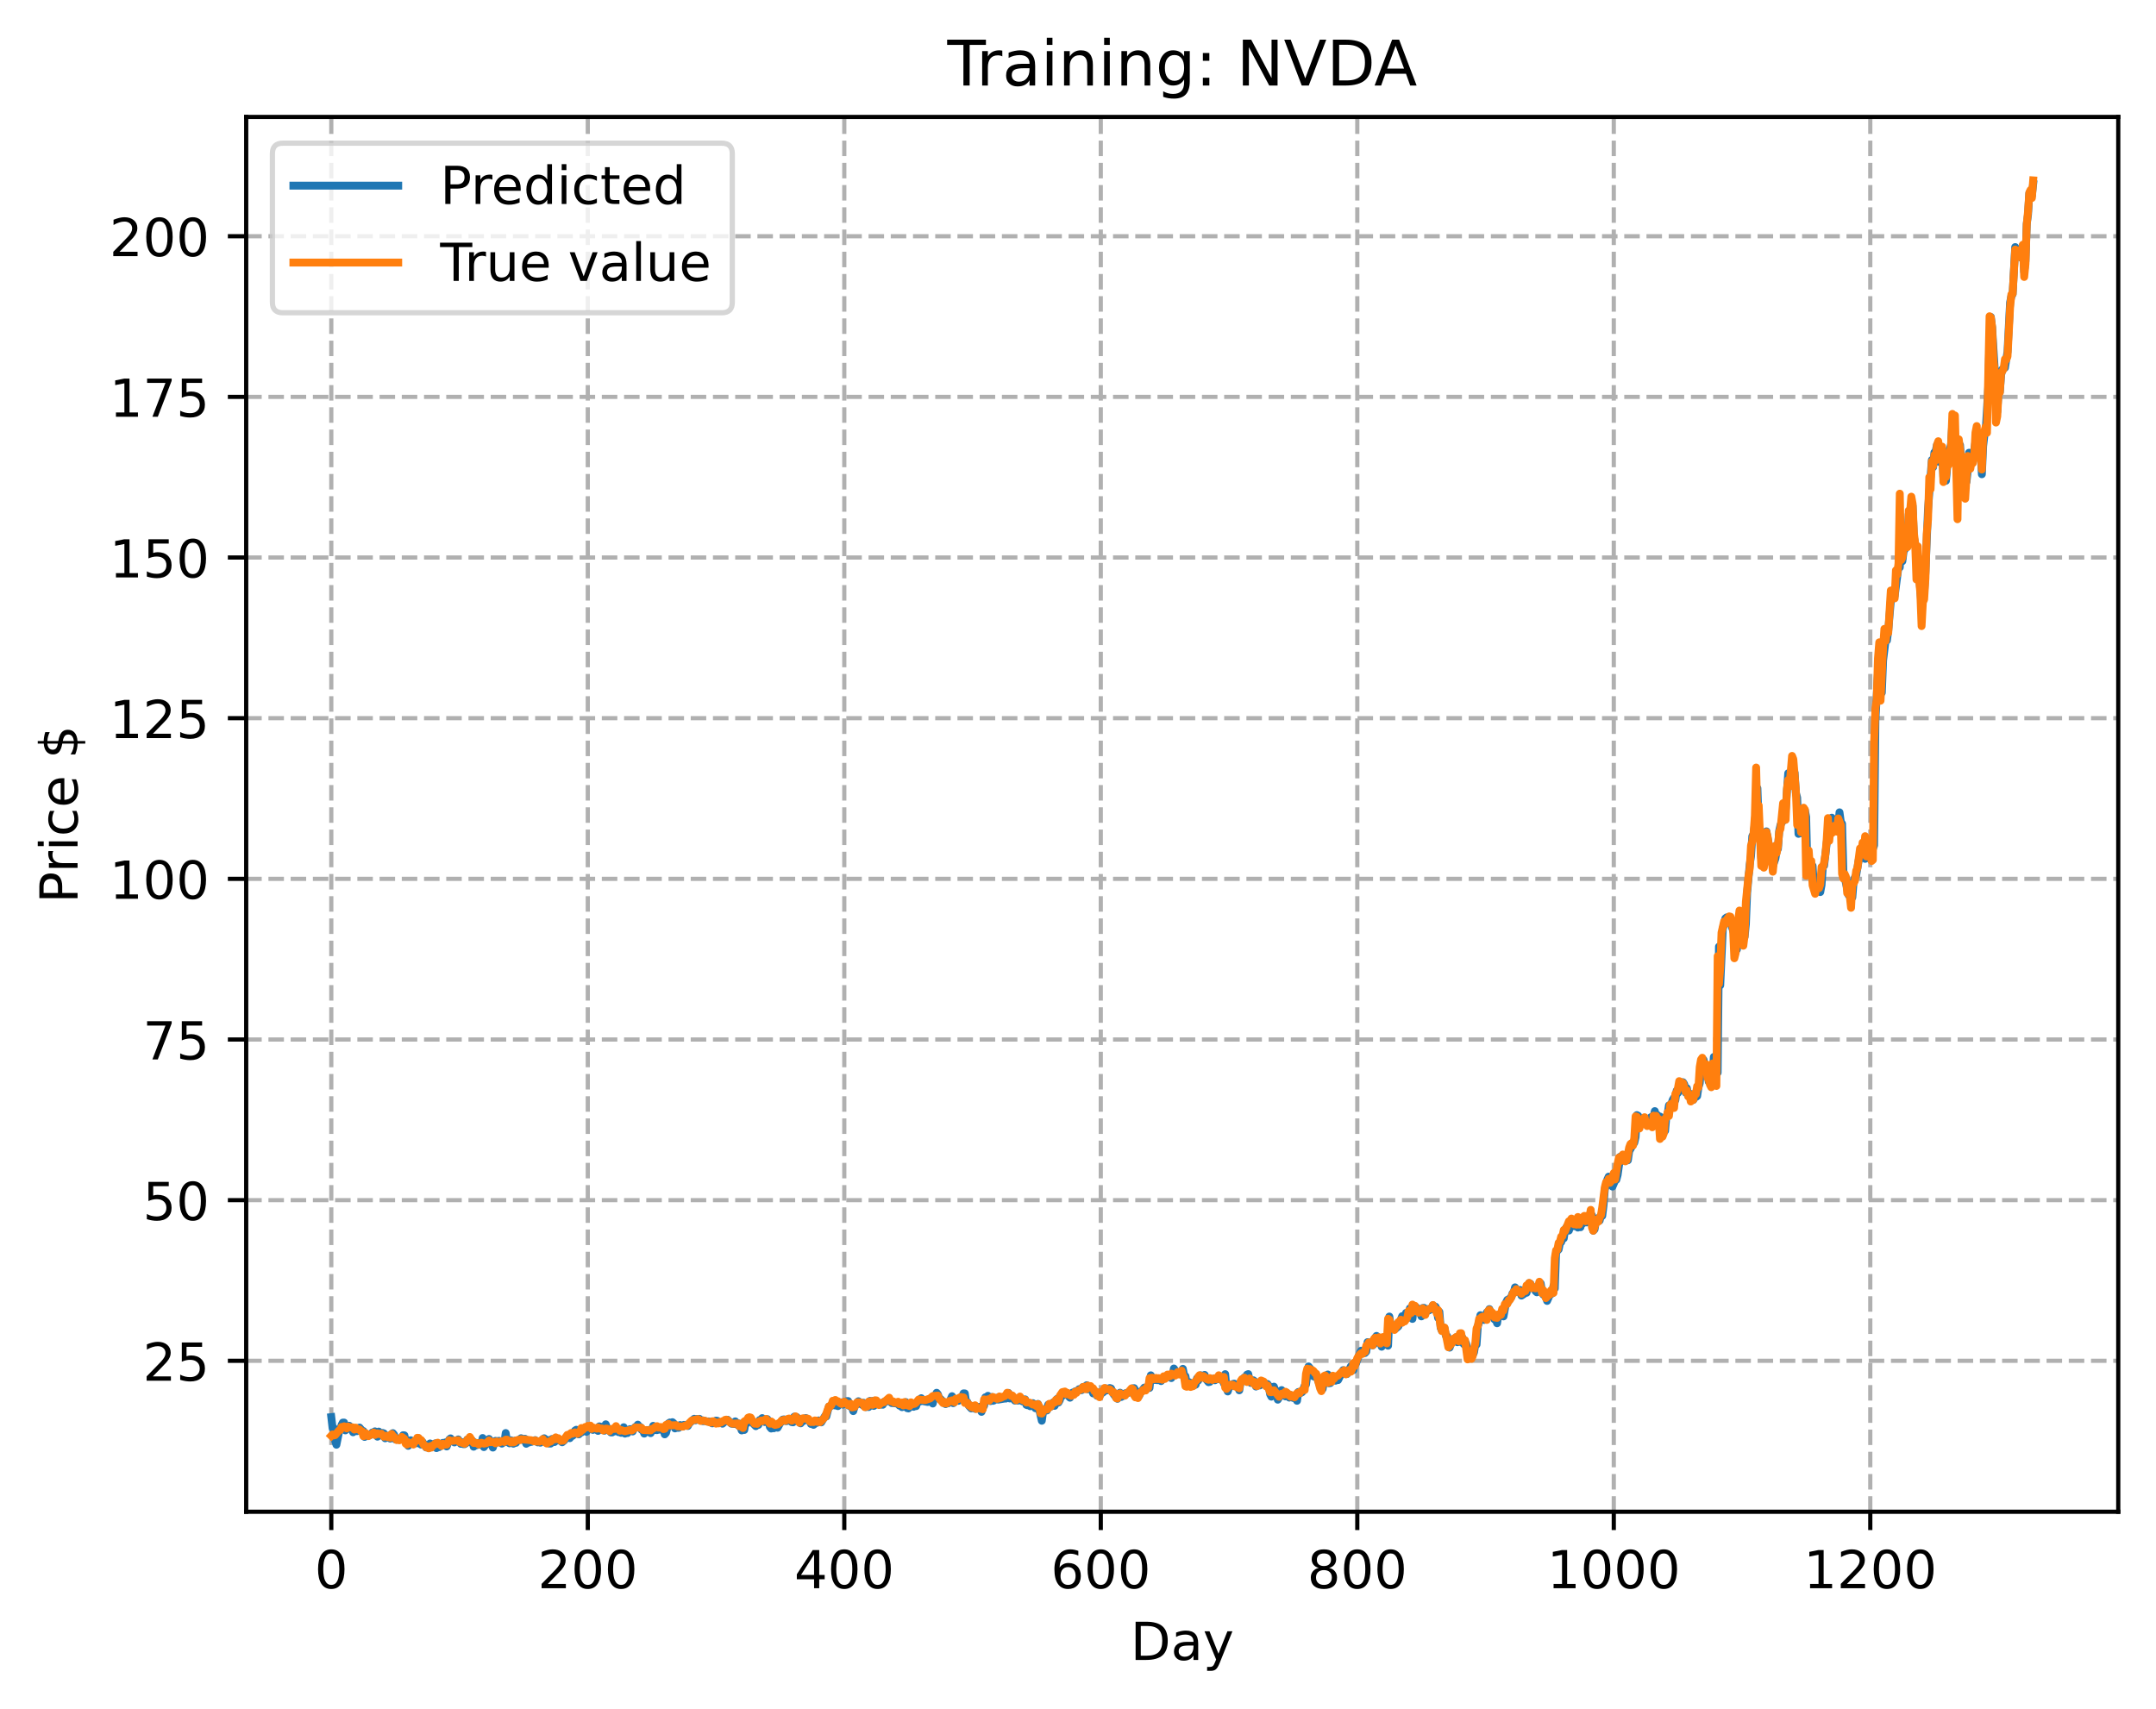 <?xml version="1.0" encoding="utf-8" standalone="no"?>
<!DOCTYPE svg PUBLIC "-//W3C//DTD SVG 1.1//EN"
  "http://www.w3.org/Graphics/SVG/1.1/DTD/svg11.dtd">
<!-- Created with matplotlib (https://matplotlib.org/) -->
<svg height="325.986pt" version="1.1" viewBox="0 0 411.286 325.986" width="411.286pt" xmlns="http://www.w3.org/2000/svg" xmlns:xlink="http://www.w3.org/1999/xlink">
 <defs>
  <style type="text/css">
*{stroke-linecap:butt;stroke-linejoin:round;}
  </style>
 </defs>
 <g id="figure_1">
  <g id="patch_1">
   <path d="M 0 325.986 
L 411.286 325.986 
L 411.286 0 
L 0 0 
z
" style="fill:#ffffff;"/>
  </g>
  <g id="axes_1">
   <g id="patch_2">
    <path d="M 46.966 288.43 
L 404.086 288.43 
L 404.086 22.318 
L 46.966 22.318 
z
" style="fill:#ffffff;"/>
   </g>
   <g id="matplotlib.axis_1">
    <g id="xtick_1">
     <g id="line2d_1">
      <path clip-path="url(#p49f1c4d19b)" d="M 63.198 288.43 
L 63.198 22.318 
" style="fill:none;stroke:#b0b0b0;stroke-dasharray:2.96,1.28;stroke-dashoffset:0;stroke-width:0.8;"/>
     </g>
     <g id="line2d_2">
      <defs>
       <path d="M 0 0 
L 0 3.5 
" id="mf90206d941" style="stroke:#000000;stroke-width:0.8;"/>
      </defs>
      <g>
       <use style="stroke:#000000;stroke-width:0.8;" x="63.198" xlink:href="#mf90206d941" y="288.43"/>
      </g>
     </g>
     <g id="text_1">
      <!-- 0 -->
      <defs>
       <path d="M 31.781 66.406 
Q 24.172 66.406 20.328 58.906 
Q 16.5 51.422 16.5 36.375 
Q 16.5 21.391 20.328 13.891 
Q 24.172 6.391 31.781 6.391 
Q 39.453 6.391 43.281 13.891 
Q 47.125 21.391 47.125 36.375 
Q 47.125 51.422 43.281 58.906 
Q 39.453 66.406 31.781 66.406 
z
M 31.781 74.219 
Q 44.047 74.219 50.516 64.516 
Q 56.984 54.828 56.984 36.375 
Q 56.984 17.969 50.516 8.266 
Q 44.047 -1.422 31.781 -1.422 
Q 19.531 -1.422 13.062 8.266 
Q 6.594 17.969 6.594 36.375 
Q 6.594 54.828 13.062 64.516 
Q 19.531 74.219 31.781 74.219 
z
" id="DejaVuSans-48"/>
      </defs>
      <g transform="translate(60.017 303.029)scale(0.1 -0.1)">
       <use xlink:href="#DejaVuSans-48"/>
      </g>
     </g>
    </g>
    <g id="xtick_2">
     <g id="line2d_3">
      <path clip-path="url(#p49f1c4d19b)" d="M 112.129 288.43 
L 112.129 22.318 
" style="fill:none;stroke:#b0b0b0;stroke-dasharray:2.96,1.28;stroke-dashoffset:0;stroke-width:0.8;"/>
     </g>
     <g id="line2d_4">
      <g>
       <use style="stroke:#000000;stroke-width:0.8;" x="112.129" xlink:href="#mf90206d941" y="288.43"/>
      </g>
     </g>
     <g id="text_2">
      <!-- 200 -->
      <defs>
       <path d="M 19.188 8.297 
L 53.609 8.297 
L 53.609 0 
L 7.328 0 
L 7.328 8.297 
Q 12.938 14.109 22.625 23.891 
Q 32.328 33.688 34.812 36.531 
Q 39.547 41.844 41.422 45.531 
Q 43.312 49.219 43.312 52.781 
Q 43.312 58.594 39.234 62.25 
Q 35.156 65.922 28.609 65.922 
Q 23.969 65.922 18.812 64.312 
Q 13.672 62.703 7.812 59.422 
L 7.812 69.391 
Q 13.766 71.781 18.938 73 
Q 24.125 74.219 28.422 74.219 
Q 39.75 74.219 46.484 68.547 
Q 53.219 62.891 53.219 53.422 
Q 53.219 48.922 51.531 44.891 
Q 49.859 40.875 45.406 35.406 
Q 44.188 33.984 37.641 27.219 
Q 31.109 20.453 19.188 8.297 
z
" id="DejaVuSans-50"/>
      </defs>
      <g transform="translate(102.585 303.029)scale(0.1 -0.1)">
       <use xlink:href="#DejaVuSans-50"/>
       <use x="63.623" xlink:href="#DejaVuSans-48"/>
       <use x="127.246" xlink:href="#DejaVuSans-48"/>
      </g>
     </g>
    </g>
    <g id="xtick_3">
     <g id="line2d_5">
      <path clip-path="url(#p49f1c4d19b)" d="M 161.06 288.43 
L 161.06 22.318 
" style="fill:none;stroke:#b0b0b0;stroke-dasharray:2.96,1.28;stroke-dashoffset:0;stroke-width:0.8;"/>
     </g>
     <g id="line2d_6">
      <g>
       <use style="stroke:#000000;stroke-width:0.8;" x="161.06" xlink:href="#mf90206d941" y="288.43"/>
      </g>
     </g>
     <g id="text_3">
      <!-- 400 -->
      <defs>
       <path d="M 37.797 64.312 
L 12.891 25.391 
L 37.797 25.391 
z
M 35.203 72.906 
L 47.609 72.906 
L 47.609 25.391 
L 58.016 25.391 
L 58.016 17.188 
L 47.609 17.188 
L 47.609 0 
L 37.797 0 
L 37.797 17.188 
L 4.891 17.188 
L 4.891 26.703 
z
" id="DejaVuSans-52"/>
      </defs>
      <g transform="translate(151.516 303.029)scale(0.1 -0.1)">
       <use xlink:href="#DejaVuSans-52"/>
       <use x="63.623" xlink:href="#DejaVuSans-48"/>
       <use x="127.246" xlink:href="#DejaVuSans-48"/>
      </g>
     </g>
    </g>
    <g id="xtick_4">
     <g id="line2d_7">
      <path clip-path="url(#p49f1c4d19b)" d="M 209.99 288.43 
L 209.99 22.318 
" style="fill:none;stroke:#b0b0b0;stroke-dasharray:2.96,1.28;stroke-dashoffset:0;stroke-width:0.8;"/>
     </g>
     <g id="line2d_8">
      <g>
       <use style="stroke:#000000;stroke-width:0.8;" x="209.99" xlink:href="#mf90206d941" y="288.43"/>
      </g>
     </g>
     <g id="text_4">
      <!-- 600 -->
      <defs>
       <path d="M 33.016 40.375 
Q 26.375 40.375 22.484 35.828 
Q 18.609 31.297 18.609 23.391 
Q 18.609 15.531 22.484 10.953 
Q 26.375 6.391 33.016 6.391 
Q 39.656 6.391 43.531 10.953 
Q 47.406 15.531 47.406 23.391 
Q 47.406 31.297 43.531 35.828 
Q 39.656 40.375 33.016 40.375 
z
M 52.594 71.297 
L 52.594 62.312 
Q 48.875 64.062 45.094 64.984 
Q 41.312 65.922 37.594 65.922 
Q 27.828 65.922 22.672 59.328 
Q 17.531 52.734 16.797 39.406 
Q 19.672 43.656 24.016 45.922 
Q 28.375 48.188 33.594 48.188 
Q 44.578 48.188 50.953 41.516 
Q 57.328 34.859 57.328 23.391 
Q 57.328 12.156 50.688 5.359 
Q 44.047 -1.422 33.016 -1.422 
Q 20.359 -1.422 13.672 8.266 
Q 6.984 17.969 6.984 36.375 
Q 6.984 53.656 15.188 63.938 
Q 23.391 74.219 37.203 74.219 
Q 40.922 74.219 44.703 73.484 
Q 48.484 72.75 52.594 71.297 
z
" id="DejaVuSans-54"/>
      </defs>
      <g transform="translate(200.446 303.029)scale(0.1 -0.1)">
       <use xlink:href="#DejaVuSans-54"/>
       <use x="63.623" xlink:href="#DejaVuSans-48"/>
       <use x="127.246" xlink:href="#DejaVuSans-48"/>
      </g>
     </g>
    </g>
    <g id="xtick_5">
     <g id="line2d_9">
      <path clip-path="url(#p49f1c4d19b)" d="M 258.921 288.43 
L 258.921 22.318 
" style="fill:none;stroke:#b0b0b0;stroke-dasharray:2.96,1.28;stroke-dashoffset:0;stroke-width:0.8;"/>
     </g>
     <g id="line2d_10">
      <g>
       <use style="stroke:#000000;stroke-width:0.8;" x="258.921" xlink:href="#mf90206d941" y="288.43"/>
      </g>
     </g>
     <g id="text_5">
      <!-- 800 -->
      <defs>
       <path d="M 31.781 34.625 
Q 24.75 34.625 20.719 30.859 
Q 16.703 27.094 16.703 20.516 
Q 16.703 13.922 20.719 10.156 
Q 24.75 6.391 31.781 6.391 
Q 38.812 6.391 42.859 10.172 
Q 46.922 13.969 46.922 20.516 
Q 46.922 27.094 42.891 30.859 
Q 38.875 34.625 31.781 34.625 
z
M 21.922 38.812 
Q 15.578 40.375 12.031 44.719 
Q 8.5 49.078 8.5 55.328 
Q 8.5 64.062 14.719 69.141 
Q 20.953 74.219 31.781 74.219 
Q 42.672 74.219 48.875 69.141 
Q 55.078 64.062 55.078 55.328 
Q 55.078 49.078 51.531 44.719 
Q 48 40.375 41.703 38.812 
Q 48.828 37.156 52.797 32.312 
Q 56.781 27.484 56.781 20.516 
Q 56.781 9.906 50.312 4.234 
Q 43.844 -1.422 31.781 -1.422 
Q 19.734 -1.422 13.25 4.234 
Q 6.781 9.906 6.781 20.516 
Q 6.781 27.484 10.781 32.312 
Q 14.797 37.156 21.922 38.812 
z
M 18.312 54.391 
Q 18.312 48.734 21.844 45.562 
Q 25.391 42.391 31.781 42.391 
Q 38.141 42.391 41.719 45.562 
Q 45.312 48.734 45.312 54.391 
Q 45.312 60.062 41.719 63.234 
Q 38.141 66.406 31.781 66.406 
Q 25.391 66.406 21.844 63.234 
Q 18.312 60.062 18.312 54.391 
z
" id="DejaVuSans-56"/>
      </defs>
      <g transform="translate(249.377 303.029)scale(0.1 -0.1)">
       <use xlink:href="#DejaVuSans-56"/>
       <use x="63.623" xlink:href="#DejaVuSans-48"/>
       <use x="127.246" xlink:href="#DejaVuSans-48"/>
      </g>
     </g>
    </g>
    <g id="xtick_6">
     <g id="line2d_11">
      <path clip-path="url(#p49f1c4d19b)" d="M 307.851 288.43 
L 307.851 22.318 
" style="fill:none;stroke:#b0b0b0;stroke-dasharray:2.96,1.28;stroke-dashoffset:0;stroke-width:0.8;"/>
     </g>
     <g id="line2d_12">
      <g>
       <use style="stroke:#000000;stroke-width:0.8;" x="307.851" xlink:href="#mf90206d941" y="288.43"/>
      </g>
     </g>
     <g id="text_6">
      <!-- 1000 -->
      <defs>
       <path d="M 12.406 8.297 
L 28.516 8.297 
L 28.516 63.922 
L 10.984 60.406 
L 10.984 69.391 
L 28.422 72.906 
L 38.281 72.906 
L 38.281 8.297 
L 54.391 8.297 
L 54.391 0 
L 12.406 0 
z
" id="DejaVuSans-49"/>
      </defs>
      <g transform="translate(295.126 303.029)scale(0.1 -0.1)">
       <use xlink:href="#DejaVuSans-49"/>
       <use x="63.623" xlink:href="#DejaVuSans-48"/>
       <use x="127.246" xlink:href="#DejaVuSans-48"/>
       <use x="190.869" xlink:href="#DejaVuSans-48"/>
      </g>
     </g>
    </g>
    <g id="xtick_7">
     <g id="line2d_13">
      <path clip-path="url(#p49f1c4d19b)" d="M 356.782 288.43 
L 356.782 22.318 
" style="fill:none;stroke:#b0b0b0;stroke-dasharray:2.96,1.28;stroke-dashoffset:0;stroke-width:0.8;"/>
     </g>
     <g id="line2d_14">
      <g>
       <use style="stroke:#000000;stroke-width:0.8;" x="356.782" xlink:href="#mf90206d941" y="288.43"/>
      </g>
     </g>
     <g id="text_7">
      <!-- 1200 -->
      <g transform="translate(344.057 303.029)scale(0.1 -0.1)">
       <use xlink:href="#DejaVuSans-49"/>
       <use x="63.623" xlink:href="#DejaVuSans-50"/>
       <use x="127.246" xlink:href="#DejaVuSans-48"/>
       <use x="190.869" xlink:href="#DejaVuSans-48"/>
      </g>
     </g>
    </g>
    <g id="text_8">
     <!-- Day -->
     <defs>
      <path d="M 19.672 64.797 
L 19.672 8.109 
L 31.594 8.109 
Q 46.688 8.109 53.688 14.938 
Q 60.688 21.781 60.688 36.531 
Q 60.688 51.172 53.688 57.984 
Q 46.688 64.797 31.594 64.797 
z
M 9.812 72.906 
L 30.078 72.906 
Q 51.266 72.906 61.172 64.094 
Q 71.094 55.281 71.094 36.531 
Q 71.094 17.672 61.125 8.828 
Q 51.172 0 30.078 0 
L 9.812 0 
z
" id="DejaVuSans-68"/>
      <path d="M 34.281 27.484 
Q 23.391 27.484 19.188 25 
Q 14.984 22.516 14.984 16.5 
Q 14.984 11.719 18.141 8.906 
Q 21.297 6.109 26.703 6.109 
Q 34.188 6.109 38.703 11.406 
Q 43.219 16.703 43.219 25.484 
L 43.219 27.484 
z
M 52.203 31.203 
L 52.203 0 
L 43.219 0 
L 43.219 8.297 
Q 40.141 3.328 35.547 0.953 
Q 30.953 -1.422 24.312 -1.422 
Q 15.922 -1.422 10.953 3.297 
Q 6 8.016 6 15.922 
Q 6 25.141 12.172 29.828 
Q 18.359 34.516 30.609 34.516 
L 43.219 34.516 
L 43.219 35.406 
Q 43.219 41.609 39.141 45 
Q 35.062 48.391 27.688 48.391 
Q 23 48.391 18.547 47.266 
Q 14.109 46.141 10.016 43.891 
L 10.016 52.203 
Q 14.938 54.109 19.578 55.047 
Q 24.219 56 28.609 56 
Q 40.484 56 46.344 49.844 
Q 52.203 43.703 52.203 31.203 
z
" id="DejaVuSans-97"/>
      <path d="M 32.172 -5.078 
Q 28.375 -14.844 24.75 -17.812 
Q 21.141 -20.797 15.094 -20.797 
L 7.906 -20.797 
L 7.906 -13.281 
L 13.188 -13.281 
Q 16.891 -13.281 18.938 -11.516 
Q 21 -9.766 23.484 -3.219 
L 25.094 0.875 
L 2.984 54.688 
L 12.5 54.688 
L 29.594 11.922 
L 46.688 54.688 
L 56.203 54.688 
z
" id="DejaVuSans-121"/>
     </defs>
     <g transform="translate(215.652 316.707)scale(0.1 -0.1)">
      <use xlink:href="#DejaVuSans-68"/>
      <use x="77.002" xlink:href="#DejaVuSans-97"/>
      <use x="138.281" xlink:href="#DejaVuSans-121"/>
     </g>
    </g>
   </g>
   <g id="matplotlib.axis_2">
    <g id="ytick_1">
     <g id="line2d_15">
      <path clip-path="url(#p49f1c4d19b)" d="M 46.966 259.635 
L 404.086 259.635 
" style="fill:none;stroke:#b0b0b0;stroke-dasharray:2.96,1.28;stroke-dashoffset:0;stroke-width:0.8;"/>
     </g>
     <g id="line2d_16">
      <defs>
       <path d="M 0 0 
L -3.5 0 
" id="m7b74688cdf" style="stroke:#000000;stroke-width:0.8;"/>
      </defs>
      <g>
       <use style="stroke:#000000;stroke-width:0.8;" x="46.966" xlink:href="#m7b74688cdf" y="259.635"/>
      </g>
     </g>
     <g id="text_9">
      <!-- 25 -->
      <defs>
       <path d="M 10.797 72.906 
L 49.516 72.906 
L 49.516 64.594 
L 19.828 64.594 
L 19.828 46.734 
Q 21.969 47.469 24.109 47.828 
Q 26.266 48.188 28.422 48.188 
Q 40.625 48.188 47.75 41.5 
Q 54.891 34.812 54.891 23.391 
Q 54.891 11.625 47.562 5.094 
Q 40.234 -1.422 26.906 -1.422 
Q 22.312 -1.422 17.547 -0.641 
Q 12.797 0.141 7.719 1.703 
L 7.719 11.625 
Q 12.109 9.234 16.797 8.062 
Q 21.484 6.891 26.703 6.891 
Q 35.156 6.891 40.078 11.328 
Q 45.016 15.766 45.016 23.391 
Q 45.016 31 40.078 35.438 
Q 35.156 39.891 26.703 39.891 
Q 22.75 39.891 18.812 39.016 
Q 14.891 38.141 10.797 36.281 
z
" id="DejaVuSans-53"/>
      </defs>
      <g transform="translate(27.241 263.434)scale(0.1 -0.1)">
       <use xlink:href="#DejaVuSans-50"/>
       <use x="63.623" xlink:href="#DejaVuSans-53"/>
      </g>
     </g>
    </g>
    <g id="ytick_2">
     <g id="line2d_17">
      <path clip-path="url(#p49f1c4d19b)" d="M 46.966 228.982 
L 404.086 228.982 
" style="fill:none;stroke:#b0b0b0;stroke-dasharray:2.96,1.28;stroke-dashoffset:0;stroke-width:0.8;"/>
     </g>
     <g id="line2d_18">
      <g>
       <use style="stroke:#000000;stroke-width:0.8;" x="46.966" xlink:href="#m7b74688cdf" y="228.982"/>
      </g>
     </g>
     <g id="text_10">
      <!-- 50 -->
      <g transform="translate(27.241 232.782)scale(0.1 -0.1)">
       <use xlink:href="#DejaVuSans-53"/>
       <use x="63.623" xlink:href="#DejaVuSans-48"/>
      </g>
     </g>
    </g>
    <g id="ytick_3">
     <g id="line2d_19">
      <path clip-path="url(#p49f1c4d19b)" d="M 46.966 198.33 
L 404.086 198.33 
" style="fill:none;stroke:#b0b0b0;stroke-dasharray:2.96,1.28;stroke-dashoffset:0;stroke-width:0.8;"/>
     </g>
     <g id="line2d_20">
      <g>
       <use style="stroke:#000000;stroke-width:0.8;" x="46.966" xlink:href="#m7b74688cdf" y="198.33"/>
      </g>
     </g>
     <g id="text_11">
      <!-- 75 -->
      <defs>
       <path d="M 8.203 72.906 
L 55.078 72.906 
L 55.078 68.703 
L 28.609 0 
L 18.312 0 
L 43.219 64.594 
L 8.203 64.594 
z
" id="DejaVuSans-55"/>
      </defs>
      <g transform="translate(27.241 202.129)scale(0.1 -0.1)">
       <use xlink:href="#DejaVuSans-55"/>
       <use x="63.623" xlink:href="#DejaVuSans-53"/>
      </g>
     </g>
    </g>
    <g id="ytick_4">
     <g id="line2d_21">
      <path clip-path="url(#p49f1c4d19b)" d="M 46.966 167.678 
L 404.086 167.678 
" style="fill:none;stroke:#b0b0b0;stroke-dasharray:2.96,1.28;stroke-dashoffset:0;stroke-width:0.8;"/>
     </g>
     <g id="line2d_22">
      <g>
       <use style="stroke:#000000;stroke-width:0.8;" x="46.966" xlink:href="#m7b74688cdf" y="167.678"/>
      </g>
     </g>
     <g id="text_12">
      <!-- 100 -->
      <g transform="translate(20.878 171.477)scale(0.1 -0.1)">
       <use xlink:href="#DejaVuSans-49"/>
       <use x="63.623" xlink:href="#DejaVuSans-48"/>
       <use x="127.246" xlink:href="#DejaVuSans-48"/>
      </g>
     </g>
    </g>
    <g id="ytick_5">
     <g id="line2d_23">
      <path clip-path="url(#p49f1c4d19b)" d="M 46.966 137.026 
L 404.086 137.026 
" style="fill:none;stroke:#b0b0b0;stroke-dasharray:2.96,1.28;stroke-dashoffset:0;stroke-width:0.8;"/>
     </g>
     <g id="line2d_24">
      <g>
       <use style="stroke:#000000;stroke-width:0.8;" x="46.966" xlink:href="#m7b74688cdf" y="137.026"/>
      </g>
     </g>
     <g id="text_13">
      <!-- 125 -->
      <g transform="translate(20.878 140.825)scale(0.1 -0.1)">
       <use xlink:href="#DejaVuSans-49"/>
       <use x="63.623" xlink:href="#DejaVuSans-50"/>
       <use x="127.246" xlink:href="#DejaVuSans-53"/>
      </g>
     </g>
    </g>
    <g id="ytick_6">
     <g id="line2d_25">
      <path clip-path="url(#p49f1c4d19b)" d="M 46.966 106.373 
L 404.086 106.373 
" style="fill:none;stroke:#b0b0b0;stroke-dasharray:2.96,1.28;stroke-dashoffset:0;stroke-width:0.8;"/>
     </g>
     <g id="line2d_26">
      <g>
       <use style="stroke:#000000;stroke-width:0.8;" x="46.966" xlink:href="#m7b74688cdf" y="106.373"/>
      </g>
     </g>
     <g id="text_14">
      <!-- 150 -->
      <g transform="translate(20.878 110.173)scale(0.1 -0.1)">
       <use xlink:href="#DejaVuSans-49"/>
       <use x="63.623" xlink:href="#DejaVuSans-53"/>
       <use x="127.246" xlink:href="#DejaVuSans-48"/>
      </g>
     </g>
    </g>
    <g id="ytick_7">
     <g id="line2d_27">
      <path clip-path="url(#p49f1c4d19b)" d="M 46.966 75.721 
L 404.086 75.721 
" style="fill:none;stroke:#b0b0b0;stroke-dasharray:2.96,1.28;stroke-dashoffset:0;stroke-width:0.8;"/>
     </g>
     <g id="line2d_28">
      <g>
       <use style="stroke:#000000;stroke-width:0.8;" x="46.966" xlink:href="#m7b74688cdf" y="75.721"/>
      </g>
     </g>
     <g id="text_15">
      <!-- 175 -->
      <g transform="translate(20.878 79.52)scale(0.1 -0.1)">
       <use xlink:href="#DejaVuSans-49"/>
       <use x="63.623" xlink:href="#DejaVuSans-55"/>
       <use x="127.246" xlink:href="#DejaVuSans-53"/>
      </g>
     </g>
    </g>
    <g id="ytick_8">
     <g id="line2d_29">
      <path clip-path="url(#p49f1c4d19b)" d="M 46.966 45.069 
L 404.086 45.069 
" style="fill:none;stroke:#b0b0b0;stroke-dasharray:2.96,1.28;stroke-dashoffset:0;stroke-width:0.8;"/>
     </g>
     <g id="line2d_30">
      <g>
       <use style="stroke:#000000;stroke-width:0.8;" x="46.966" xlink:href="#m7b74688cdf" y="45.069"/>
      </g>
     </g>
     <g id="text_16">
      <!-- 200 -->
      <g transform="translate(20.878 48.868)scale(0.1 -0.1)">
       <use xlink:href="#DejaVuSans-50"/>
       <use x="63.623" xlink:href="#DejaVuSans-48"/>
       <use x="127.246" xlink:href="#DejaVuSans-48"/>
      </g>
     </g>
    </g>
    <g id="text_17">
     <!-- Price $ -->
     <defs>
      <path d="M 19.672 64.797 
L 19.672 37.406 
L 32.078 37.406 
Q 38.969 37.406 42.719 40.969 
Q 46.484 44.531 46.484 51.125 
Q 46.484 57.672 42.719 61.234 
Q 38.969 64.797 32.078 64.797 
z
M 9.812 72.906 
L 32.078 72.906 
Q 44.344 72.906 50.609 67.359 
Q 56.891 61.812 56.891 51.125 
Q 56.891 40.328 50.609 34.812 
Q 44.344 29.297 32.078 29.297 
L 19.672 29.297 
L 19.672 0 
L 9.812 0 
z
" id="DejaVuSans-80"/>
      <path d="M 41.109 46.297 
Q 39.594 47.172 37.812 47.578 
Q 36.031 48 33.891 48 
Q 26.266 48 22.188 43.047 
Q 18.109 38.094 18.109 28.812 
L 18.109 0 
L 9.078 0 
L 9.078 54.688 
L 18.109 54.688 
L 18.109 46.188 
Q 20.953 51.172 25.484 53.578 
Q 30.031 56 36.531 56 
Q 37.453 56 38.578 55.875 
Q 39.703 55.766 41.062 55.516 
z
" id="DejaVuSans-114"/>
      <path d="M 9.422 54.688 
L 18.406 54.688 
L 18.406 0 
L 9.422 0 
z
M 9.422 75.984 
L 18.406 75.984 
L 18.406 64.594 
L 9.422 64.594 
z
" id="DejaVuSans-105"/>
      <path d="M 48.781 52.594 
L 48.781 44.188 
Q 44.969 46.297 41.141 47.344 
Q 37.312 48.391 33.406 48.391 
Q 24.656 48.391 19.812 42.844 
Q 14.984 37.312 14.984 27.297 
Q 14.984 17.281 19.812 11.734 
Q 24.656 6.203 33.406 6.203 
Q 37.312 6.203 41.141 7.25 
Q 44.969 8.297 48.781 10.406 
L 48.781 2.094 
Q 45.016 0.344 40.984 -0.531 
Q 36.969 -1.422 32.422 -1.422 
Q 20.062 -1.422 12.781 6.344 
Q 5.516 14.109 5.516 27.297 
Q 5.516 40.672 12.859 48.328 
Q 20.219 56 33.016 56 
Q 37.156 56 41.109 55.141 
Q 45.062 54.297 48.781 52.594 
z
" id="DejaVuSans-99"/>
      <path d="M 56.203 29.594 
L 56.203 25.203 
L 14.891 25.203 
Q 15.484 15.922 20.484 11.062 
Q 25.484 6.203 34.422 6.203 
Q 39.594 6.203 44.453 7.469 
Q 49.312 8.734 54.109 11.281 
L 54.109 2.781 
Q 49.266 0.734 44.188 -0.344 
Q 39.109 -1.422 33.891 -1.422 
Q 20.797 -1.422 13.156 6.188 
Q 5.516 13.812 5.516 26.812 
Q 5.516 40.234 12.766 48.109 
Q 20.016 56 32.328 56 
Q 43.359 56 49.781 48.891 
Q 56.203 41.797 56.203 29.594 
z
M 47.219 32.234 
Q 47.125 39.594 43.094 43.984 
Q 39.062 48.391 32.422 48.391 
Q 24.906 48.391 20.391 44.141 
Q 15.875 39.891 15.188 32.172 
z
" id="DejaVuSans-101"/>
      <path id="DejaVuSans-32"/>
      <path d="M 33.797 -14.703 
L 28.906 -14.703 
L 28.859 0 
Q 23.734 0.094 18.609 1.188 
Q 13.484 2.297 8.297 4.5 
L 8.297 13.281 
Q 13.281 10.156 18.375 8.562 
Q 23.484 6.984 28.906 6.938 
L 28.906 29.203 
Q 18.109 30.953 13.203 35.156 
Q 8.297 39.359 8.297 46.688 
Q 8.297 54.641 13.625 59.219 
Q 18.953 63.812 28.906 64.5 
L 28.906 75.984 
L 33.797 75.984 
L 33.797 64.656 
Q 38.328 64.453 42.578 63.688 
Q 46.828 62.938 50.875 61.625 
L 50.875 53.078 
Q 46.828 55.125 42.547 56.25 
Q 38.281 57.375 33.797 57.562 
L 33.797 36.719 
Q 44.875 35.016 50.094 30.609 
Q 55.328 26.219 55.328 18.609 
Q 55.328 10.359 49.781 5.594 
Q 44.234 0.828 33.797 0.094 
z
M 28.906 37.594 
L 28.906 57.625 
Q 23.25 56.984 20.266 54.391 
Q 17.281 51.812 17.281 47.516 
Q 17.281 43.312 20.031 40.969 
Q 22.797 38.625 28.906 37.594 
z
M 33.797 28.219 
L 33.797 7.078 
Q 39.984 7.906 43.141 10.594 
Q 46.297 13.281 46.297 17.672 
Q 46.297 21.969 43.281 24.5 
Q 40.281 27.047 33.797 28.219 
z
" id="DejaVuSans-36"/>
     </defs>
     <g transform="translate(14.798 172.342)rotate(-90)scale(0.1 -0.1)">
      <use xlink:href="#DejaVuSans-80"/>
      <use x="58.553" xlink:href="#DejaVuSans-114"/>
      <use x="99.666" xlink:href="#DejaVuSans-105"/>
      <use x="127.449" xlink:href="#DejaVuSans-99"/>
      <use x="182.43" xlink:href="#DejaVuSans-101"/>
      <use x="243.953" xlink:href="#DejaVuSans-32"/>
      <use x="275.74" xlink:href="#DejaVuSans-36"/>
     </g>
    </g>
   </g>
   <g id="line2d_31">
    <path clip-path="url(#p49f1c4d19b)" d="M 63.198 270.373 
L 63.443 272.487 
L 63.688 272.456 
L 63.932 274.908 
L 64.177 275.648 
L 64.666 273.229 
L 64.911 272.826 
L 65.156 271.876 
L 65.4 271.421 
L 65.645 271.42 
L 65.89 272.909 
L 66.134 272.658 
L 66.379 272.111 
L 66.623 272.027 
L 66.868 272.551 
L 67.113 272.758 
L 67.357 273.27 
L 67.602 272.529 
L 67.847 272.556 
L 68.091 273.058 
L 68.336 272.472 
L 68.581 272.369 
L 69.07 272.948 
L 69.315 273.035 
L 69.559 274.16 
L 69.804 273.885 
L 70.049 274.004 
L 70.293 273.75 
L 70.538 273.843 
L 70.783 273.708 
L 71.027 273.31 
L 71.272 273.279 
L 71.517 273.093 
L 71.761 273.363 
L 72.006 274.109 
L 72.251 273.134 
L 72.74 273.885 
L 72.984 273.392 
L 73.229 273.476 
L 73.474 274.418 
L 73.963 274.224 
L 74.208 273.89 
L 74.452 274.479 
L 74.697 273.763 
L 74.942 273.432 
L 75.186 273.731 
L 75.431 274.634 
L 75.676 274.679 
L 75.92 274.511 
L 76.165 274.515 
L 76.41 274.374 
L 76.654 274.508 
L 76.899 273.831 
L 77.144 273.854 
L 77.388 275.016 
L 77.878 275.858 
L 78.122 275.043 
L 78.367 274.789 
L 78.611 275.439 
L 79.345 274.999 
L 79.59 275.368 
L 79.835 274.439 
L 80.079 274.908 
L 80.324 275.618 
L 80.569 275.075 
L 81.058 275.827 
L 81.303 276.17 
L 81.547 276.11 
L 81.792 276.277 
L 82.037 275.402 
L 82.281 275.865 
L 82.526 275.847 
L 82.771 275.495 
L 83.015 275.391 
L 83.26 276.296 
L 83.505 275.608 
L 83.749 276.117 
L 83.994 275.643 
L 84.239 275.541 
L 84.483 275.287 
L 84.728 275.717 
L 84.972 275.202 
L 85.217 275.973 
L 85.706 274.647 
L 85.951 274.433 
L 86.196 274.908 
L 86.44 274.825 
L 86.685 275.213 
L 86.93 274.859 
L 87.174 274.832 
L 87.419 274.632 
L 87.908 275.471 
L 88.153 275.169 
L 88.398 275.539 
L 88.642 275.536 
L 88.887 275.372 
L 89.132 274.659 
L 89.621 275.17 
L 90.11 274.88 
L 90.355 276.025 
L 90.599 275.224 
L 90.844 275.761 
L 91.089 275.428 
L 91.333 275.656 
L 91.578 275.229 
L 91.823 275.582 
L 92.067 274.362 
L 92.312 276.096 
L 92.801 275.369 
L 93.046 274.758 
L 93.291 274.546 
L 94.025 276.189 
L 94.269 275.297 
L 94.514 274.906 
L 94.759 275.244 
L 95.003 274.924 
L 95.248 274.91 
L 95.493 275.067 
L 95.737 275.437 
L 95.982 275.21 
L 96.227 275.183 
L 96.471 273.413 
L 96.716 275.022 
L 97.205 275.381 
L 97.45 274.79 
L 97.694 275.006 
L 97.939 275.452 
L 98.184 274.878 
L 98.428 275.29 
L 98.673 274.874 
L 99.162 274.642 
L 99.407 274.402 
L 99.652 274.509 
L 99.896 274.822 
L 100.141 274.511 
L 100.386 275.463 
L 100.63 274.784 
L 100.875 275.234 
L 101.12 274.914 
L 101.364 275.11 
L 101.609 274.929 
L 101.854 274.972 
L 102.098 274.767 
L 102.587 275.203 
L 102.832 275.091 
L 103.077 275.259 
L 103.566 274.604 
L 103.811 274.414 
L 104.055 274.962 
L 104.3 274.7 
L 104.545 275.292 
L 104.789 275.431 
L 105.034 275.43 
L 105.279 274.559 
L 105.523 275.099 
L 105.768 275.14 
L 106.013 274.872 
L 106.991 274.804 
L 107.236 275.182 
L 107.725 274.746 
L 107.97 274.214 
L 108.215 274.176 
L 108.459 273.789 
L 108.704 274.394 
L 108.948 273.712 
L 109.193 273.968 
L 109.438 273.769 
L 109.682 272.955 
L 109.927 272.79 
L 110.416 273.669 
L 110.661 273.346 
L 110.906 273.314 
L 111.15 272.732 
L 111.395 273.071 
L 111.64 272.849 
L 111.884 273.177 
L 112.129 272.544 
L 112.374 272.438 
L 112.863 272.707 
L 113.108 272.816 
L 113.352 272.602 
L 113.597 272.634 
L 114.086 273.009 
L 114.331 272.143 
L 114.575 272.199 
L 114.82 272.374 
L 115.065 272.798 
L 115.309 272.968 
L 115.554 271.748 
L 115.799 272.604 
L 116.043 272.521 
L 116.533 273.298 
L 116.777 273.297 
L 117.022 273.09 
L 117.267 273.094 
L 117.511 272.939 
L 117.756 273.026 
L 118.001 273.244 
L 118.245 272.927 
L 118.49 273.384 
L 118.979 272.303 
L 119.224 273.529 
L 119.469 273.195 
L 119.713 273.421 
L 119.958 272.853 
L 120.203 272.666 
L 120.447 272.713 
L 120.692 273.113 
L 120.936 272.526 
L 121.181 272.262 
L 121.426 272.167 
L 121.67 271.814 
L 121.915 272.185 
L 122.16 272.277 
L 122.404 272.811 
L 122.649 272.817 
L 122.894 273.526 
L 123.138 273.064 
L 123.383 272.846 
L 123.628 273.155 
L 123.872 272.815 
L 124.117 273.436 
L 124.362 272.936 
L 124.606 272.043 
L 124.851 272.707 
L 125.096 272.855 
L 125.34 272.862 
L 125.585 272.747 
L 125.83 272.778 
L 126.319 272.506 
L 126.563 272.598 
L 126.808 273.667 
L 127.053 273.385 
L 127.542 271.557 
L 127.787 271.402 
L 128.031 271.504 
L 128.276 271.342 
L 128.521 271.552 
L 128.765 272.532 
L 129.01 272.214 
L 129.255 272.429 
L 129.499 272.416 
L 129.744 271.89 
L 129.989 272.179 
L 130.233 272.186 
L 130.478 271.855 
L 130.723 271.942 
L 130.967 271.847 
L 131.212 272.075 
L 131.457 271.607 
L 132.435 270.694 
L 132.68 270.988 
L 132.924 270.73 
L 133.169 270.848 
L 133.414 270.698 
L 133.658 271.038 
L 133.903 270.973 
L 134.148 271.155 
L 134.392 271.082 
L 134.882 271.232 
L 135.126 271.191 
L 135.371 271.317 
L 135.616 271.241 
L 135.86 271.569 
L 136.105 271.535 
L 136.594 271.039 
L 136.839 271.086 
L 137.084 271.383 
L 137.328 271.469 
L 137.573 271.389 
L 137.818 271.637 
L 138.307 271.191 
L 138.796 270.878 
L 139.53 271.631 
L 140.019 271.679 
L 140.264 271.191 
L 140.753 271.906 
L 140.998 271.599 
L 141.487 272.92 
L 141.732 272.118 
L 141.977 272.833 
L 142.221 271.291 
L 142.466 271.569 
L 142.711 271.202 
L 142.955 270.518 
L 143.2 270.663 
L 143.689 271.611 
L 144.178 272.107 
L 144.423 271.424 
L 144.668 271.864 
L 144.912 270.925 
L 145.157 271.148 
L 145.402 270.565 
L 145.891 271.318 
L 146.38 270.765 
L 146.625 271.112 
L 146.87 272.257 
L 147.114 272.557 
L 147.359 271.789 
L 147.604 272.506 
L 148.093 272.183 
L 148.338 272.404 
L 148.827 271.518 
L 149.072 271.274 
L 149.316 270.854 
L 149.561 270.806 
L 149.806 271.125 
L 150.05 271.142 
L 150.784 270.8 
L 151.029 271.334 
L 151.273 271.375 
L 151.518 270.288 
L 151.763 270.445 
L 152.007 270.383 
L 152.252 270.862 
L 152.497 271.051 
L 152.741 271.566 
L 152.986 270.968 
L 153.231 271.155 
L 153.475 270.665 
L 153.72 270.562 
L 154.454 271.174 
L 154.699 271.684 
L 154.943 271.518 
L 155.188 271.852 
L 155.433 271.657 
L 155.677 271.131 
L 155.922 271.444 
L 156.166 271.012 
L 156.656 271.387 
L 157.39 270.158 
L 157.634 270.254 
L 158.124 268.363 
L 158.368 268.317 
L 158.613 268.025 
L 158.858 268.136 
L 159.102 267.254 
L 159.347 268.163 
L 159.592 267.732 
L 159.836 268.279 
L 160.326 267.602 
L 160.57 267.564 
L 160.815 267.997 
L 161.06 267.503 
L 161.304 267.54 
L 161.549 267.316 
L 161.794 267.309 
L 162.038 268.246 
L 162.283 268.256 
L 162.527 268.489 
L 162.772 269.232 
L 163.017 268.43 
L 163.751 267.346 
L 163.995 267.539 
L 164.24 267.9 
L 164.485 268.048 
L 164.729 267.637 
L 164.974 267.949 
L 165.219 268.468 
L 165.463 267.827 
L 165.708 268.457 
L 165.953 267.282 
L 166.197 267.484 
L 166.442 267.297 
L 166.687 268.245 
L 166.931 268.031 
L 167.176 267.327 
L 167.91 267.972 
L 168.399 268.02 
L 168.644 267.462 
L 168.888 267.507 
L 169.133 267.235 
L 169.378 267.32 
L 169.622 267.205 
L 169.867 267.276 
L 170.112 267.696 
L 170.846 267.749 
L 171.09 267.813 
L 171.335 267.686 
L 171.58 268.182 
L 171.824 268.245 
L 172.069 268.48 
L 172.314 267.676 
L 172.558 268.126 
L 172.803 267.513 
L 173.048 268.667 
L 173.292 268.724 
L 173.537 268.032 
L 173.782 268.141 
L 174.026 267.98 
L 174.271 268.415 
L 174.515 267.832 
L 174.76 268.286 
L 175.005 267.611 
L 175.249 267.431 
L 175.494 267.4 
L 175.739 266.77 
L 175.983 267.298 
L 176.962 267.491 
L 177.207 267.428 
L 177.451 267.136 
L 177.696 267.02 
L 177.941 267.785 
L 178.185 266.556 
L 178.43 266.278 
L 178.675 265.73 
L 178.919 266.023 
L 179.164 266.843 
L 179.409 266.904 
L 180.387 267.894 
L 180.632 267.755 
L 180.876 267.746 
L 181.121 267.469 
L 181.61 266.384 
L 181.855 267.718 
L 182.344 267.062 
L 182.834 267.272 
L 183.078 266.727 
L 183.323 266.987 
L 183.812 265.843 
L 184.057 265.856 
L 184.302 267.551 
L 184.546 267.505 
L 184.791 268.181 
L 185.28 268.719 
L 185.525 268.3 
L 186.014 268.794 
L 186.259 268.719 
L 186.503 268.465 
L 186.993 268.408 
L 187.237 269.377 
L 187.482 268.517 
L 187.727 268.216 
L 187.971 266.591 
L 188.216 266.656 
L 188.461 266.311 
L 188.95 267.323 
L 189.195 266.533 
L 189.439 267.269 
L 189.684 267.171 
L 190.173 266.693 
L 190.418 267.043 
L 191.641 266.839 
L 191.886 266.838 
L 192.375 265.761 
L 192.62 266.819 
L 192.864 266.714 
L 193.109 266.85 
L 193.354 266.635 
L 193.598 267.231 
L 193.843 267.109 
L 194.088 267.223 
L 194.332 267.213 
L 194.577 266.923 
L 194.822 266.904 
L 195.066 267.373 
L 195.311 267.036 
L 195.556 266.99 
L 195.8 268.045 
L 196.045 268.123 
L 196.29 268.051 
L 196.534 268.305 
L 196.779 267.848 
L 197.024 267.713 
L 197.513 268.681 
L 197.758 268.737 
L 198.002 267.86 
L 198.736 271.07 
L 198.981 269.379 
L 199.225 268.843 
L 199.47 269.064 
L 199.715 269.115 
L 199.959 267.993 
L 200.204 268.317 
L 200.449 268.386 
L 200.693 268.08 
L 200.938 267.556 
L 201.183 268.227 
L 201.427 267.743 
L 201.672 266.882 
L 201.917 267.601 
L 202.161 267.171 
L 202.406 266.362 
L 202.651 266.342 
L 202.895 265.893 
L 203.629 266.179 
L 204.118 266.675 
L 204.608 265.7 
L 204.852 266.016 
L 205.097 265.469 
L 205.342 265.485 
L 205.586 265.381 
L 205.831 265.048 
L 206.076 265.238 
L 206.32 265.238 
L 206.565 264.646 
L 207.054 264.781 
L 207.299 264.292 
L 207.544 265.073 
L 207.788 264.463 
L 208.278 265.076 
L 208.522 265.856 
L 209.012 265.905 
L 209.256 266.299 
L 209.501 265.702 
L 209.746 265.712 
L 209.99 266.045 
L 210.235 265.638 
L 210.479 265.63 
L 210.969 264.895 
L 211.213 265.276 
L 211.458 264.922 
L 211.703 264.824 
L 211.947 264.904 
L 212.437 266.005 
L 212.926 266.625 
L 213.171 266.885 
L 213.66 265.716 
L 213.905 266.531 
L 214.149 266.179 
L 214.394 266.325 
L 214.639 265.839 
L 215.617 265.661 
L 215.862 265.118 
L 216.106 264.88 
L 216.351 264.849 
L 216.596 265.293 
L 217.085 265.787 
L 217.33 266.285 
L 217.574 265.658 
L 218.308 264.738 
L 218.553 265.06 
L 219.042 264.63 
L 219.287 264.811 
L 219.532 262.402 
L 219.776 262.915 
L 220.266 263.293 
L 220.51 263.065 
L 220.755 263.331 
L 221.244 263.064 
L 221.489 263.503 
L 221.734 263.076 
L 221.978 262.947 
L 222.223 262.626 
L 222.467 262.798 
L 222.712 262.578 
L 223.201 262.398 
L 223.446 262.931 
L 223.691 262.304 
L 223.935 261.102 
L 224.18 261.445 
L 224.425 262.001 
L 224.669 262.116 
L 224.914 262.057 
L 225.159 262.181 
L 225.403 261.817 
L 225.648 261.165 
L 225.893 262.441 
L 226.137 262.561 
L 226.382 263.959 
L 226.627 264.263 
L 226.871 263.723 
L 227.116 264.095 
L 227.361 264.136 
L 227.605 264.398 
L 228.094 264.184 
L 228.339 262.992 
L 228.584 263.409 
L 228.828 262.666 
L 229.073 262.403 
L 229.562 262.667 
L 229.807 262.321 
L 230.052 263.124 
L 230.541 263.712 
L 230.786 263.658 
L 231.03 263.133 
L 231.52 263.055 
L 231.764 263.347 
L 232.009 263.166 
L 232.254 263.159 
L 232.743 262.96 
L 232.988 263.279 
L 233.232 263.03 
L 233.477 263.95 
L 233.722 262.175 
L 233.966 264.8 
L 234.211 265.485 
L 234.455 264.694 
L 235.189 264.051 
L 235.434 263.986 
L 235.679 264.339 
L 235.923 264.383 
L 236.168 264.593 
L 236.413 265.265 
L 236.657 263.758 
L 237.391 262.795 
L 237.636 263.111 
L 237.881 262.27 
L 238.125 262.166 
L 238.37 263.455 
L 238.615 263.853 
L 238.859 263.408 
L 239.104 263.354 
L 239.349 263.557 
L 239.593 264.546 
L 240.082 264.164 
L 240.327 264.334 
L 240.572 263.648 
L 240.816 263.765 
L 241.061 263.758 
L 241.306 263.968 
L 241.795 264.063 
L 242.04 264.394 
L 242.284 266.009 
L 242.529 266.475 
L 243.018 264.561 
L 243.508 265.878 
L 243.752 267.052 
L 244.242 266.248 
L 244.486 265.219 
L 244.731 265.875 
L 244.976 266.052 
L 245.22 266.42 
L 245.465 265.78 
L 245.709 266.053 
L 245.954 266.655 
L 246.199 266.164 
L 246.443 266.582 
L 246.688 266.717 
L 247.177 266.496 
L 247.422 267.264 
L 247.667 265.586 
L 247.911 265.884 
L 248.401 265.618 
L 248.89 264.365 
L 249.135 264.152 
L 249.624 260.709 
L 250.113 261.319 
L 250.603 262.621 
L 250.847 262.212 
L 251.337 263.155 
L 251.826 264.4 
L 252.07 265.105 
L 252.315 265.001 
L 252.56 263.503 
L 253.049 262.562 
L 253.294 262.245 
L 253.538 263.92 
L 253.783 263.883 
L 254.028 263.153 
L 254.272 263.425 
L 254.517 262.782 
L 254.762 263.435 
L 255.006 263.071 
L 255.251 263.315 
L 256.23 261.409 
L 256.474 261.783 
L 256.719 261.586 
L 256.964 262.157 
L 257.697 260.677 
L 257.942 261.304 
L 258.187 261.396 
L 258.431 259.97 
L 258.676 260.142 
L 259.41 258.133 
L 259.655 257.702 
L 259.899 257.789 
L 260.144 257.636 
L 260.389 258.152 
L 260.633 257.873 
L 260.878 256.073 
L 261.123 256.62 
L 261.367 256.126 
L 261.857 256.682 
L 262.101 256.466 
L 262.346 255.206 
L 262.591 254.882 
L 262.835 255.863 
L 263.08 256.066 
L 263.325 256.065 
L 263.569 256.947 
L 263.814 256.348 
L 264.058 255.301 
L 264.303 256.503 
L 264.548 256.266 
L 264.792 256.751 
L 265.037 251.187 
L 265.282 252.758 
L 265.526 252.743 
L 265.771 253.152 
L 266.016 252.936 
L 266.26 253.48 
L 266.75 253.068 
L 267.484 251.114 
L 267.728 251.218 
L 267.973 251.527 
L 268.218 250.495 
L 268.462 251.414 
L 268.952 249.625 
L 269.441 251.642 
L 269.685 249.529 
L 270.175 249.429 
L 270.664 250.387 
L 270.909 250.476 
L 271.153 251.156 
L 271.398 249.561 
L 271.643 249.527 
L 271.887 250.67 
L 272.132 249.934 
L 272.377 249.774 
L 272.621 250.008 
L 272.866 249.805 
L 273.111 249.795 
L 273.355 249.033 
L 273.6 249.809 
L 273.845 249.305 
L 274.089 249.762 
L 274.334 251.443 
L 274.579 250.294 
L 274.823 253.328 
L 275.068 253.908 
L 275.557 253.364 
L 275.802 254.811 
L 276.046 254.889 
L 276.536 257.12 
L 276.78 256.442 
L 277.27 255.859 
L 277.514 255.338 
L 277.759 255.158 
L 278.004 256.078 
L 278.248 255.84 
L 278.493 256.019 
L 278.738 254.944 
L 278.982 255.215 
L 279.227 256.441 
L 279.472 255.972 
L 279.716 256.417 
L 279.961 258.365 
L 280.206 259.061 
L 280.695 258.266 
L 280.94 258.528 
L 281.184 258.03 
L 281.429 256.588 
L 281.673 256.541 
L 281.918 252.994 
L 282.163 252.262 
L 282.407 250.928 
L 282.652 251.385 
L 282.897 251.188 
L 283.141 251.836 
L 283.631 250.39 
L 283.875 251.277 
L 284.12 249.766 
L 284.609 251.157 
L 284.854 250.906 
L 285.099 251.743 
L 285.343 251.675 
L 285.588 252.472 
L 285.833 250.851 
L 286.322 250.91 
L 286.811 251.164 
L 287.301 248.507 
L 287.545 248.008 
L 287.79 248.277 
L 288.034 247.692 
L 288.279 247.528 
L 288.524 246.774 
L 288.768 246.603 
L 289.013 245.619 
L 289.502 246.478 
L 289.747 246.184 
L 289.992 246.114 
L 290.236 247.193 
L 290.726 246.874 
L 290.97 246.221 
L 291.215 246.655 
L 291.46 245.387 
L 291.704 244.818 
L 291.949 244.929 
L 292.438 245.829 
L 292.683 245.79 
L 292.928 246.349 
L 293.172 246.565 
L 293.417 245.856 
L 293.661 245.873 
L 293.906 244.857 
L 294.151 246.331 
L 294.395 247.004 
L 294.64 246.539 
L 295.129 248.209 
L 295.619 247.088 
L 296.108 246.772 
L 296.353 245.298 
L 296.597 245.825 
L 296.842 239.099 
L 297.087 238.588 
L 297.331 238.397 
L 297.576 237.194 
L 297.821 236.981 
L 298.065 236.123 
L 298.31 236.279 
L 298.555 234.621 
L 298.799 234.158 
L 299.044 233.988 
L 299.289 234.791 
L 299.533 233.953 
L 299.778 233.779 
L 300.022 233.074 
L 300.267 233.957 
L 300.512 233.658 
L 300.756 233.555 
L 301.001 234.218 
L 301.246 232.904 
L 301.49 234.153 
L 301.735 233.178 
L 301.98 233.41 
L 302.224 232.512 
L 302.469 232.661 
L 302.714 233.233 
L 302.958 232.35 
L 303.203 232.41 
L 303.448 232.032 
L 303.692 231.882 
L 303.937 234.806 
L 304.182 234.562 
L 304.426 233.124 
L 304.671 233.092 
L 304.916 232.39 
L 305.16 232.877 
L 305.405 231.854 
L 305.649 231.983 
L 305.894 230.022 
L 306.139 226.951 
L 306.628 225.042 
L 306.873 224.497 
L 307.362 225.063 
L 307.607 226.395 
L 308.096 225.255 
L 308.341 225.095 
L 308.585 224.177 
L 309.075 220.688 
L 309.564 221.446 
L 309.809 220.615 
L 310.053 220.47 
L 310.298 220.696 
L 310.543 221.374 
L 310.787 219.673 
L 311.521 218.324 
L 311.766 218.024 
L 312.01 216.973 
L 312.255 212.755 
L 312.5 212.877 
L 312.744 213.461 
L 312.989 214.41 
L 313.478 213.696 
L 313.723 213.835 
L 313.968 213.37 
L 314.212 214.678 
L 314.457 213.99 
L 314.702 214.025 
L 314.946 213.144 
L 315.191 213.462 
L 315.436 213.049 
L 315.68 211.992 
L 315.925 213.104 
L 316.17 212.75 
L 316.414 213.09 
L 316.659 213.031 
L 316.904 216.046 
L 317.148 215.363 
L 317.393 215.351 
L 317.637 215.757 
L 317.882 213.003 
L 318.127 212.538 
L 318.371 210.897 
L 318.616 211.23 
L 319.105 209.822 
L 319.35 209.437 
L 319.595 209.907 
L 319.839 208.097 
L 320.084 208.54 
L 320.818 206.626 
L 321.063 206.482 
L 321.307 206.882 
L 321.552 208.461 
L 321.797 207.623 
L 322.041 208.954 
L 322.286 208.728 
L 322.531 208.723 
L 323.02 209.862 
L 323.265 208.956 
L 323.509 209.319 
L 323.754 209.129 
L 323.998 207.479 
L 324.243 206.69 
L 324.488 203.877 
L 324.732 202.498 
L 324.977 202.203 
L 325.222 203.253 
L 325.466 203.203 
L 325.711 203.418 
L 325.956 206.372 
L 326.2 206.282 
L 326.445 206.615 
L 326.69 205.321 
L 326.934 201.657 
L 327.668 204.665 
L 327.913 180.615 
L 328.158 188.002 
L 328.647 177.287 
L 329.136 175.22 
L 329.381 175.031 
L 329.625 175.154 
L 329.87 175.592 
L 330.115 175.536 
L 330.359 176.787 
L 330.849 178.236 
L 331.093 181.253 
L 331.338 181.17 
L 331.827 176.236 
L 332.072 174.526 
L 332.317 175.138 
L 332.806 178.753 
L 333.051 176.285 
L 333.295 170.247 
L 333.785 164.941 
L 334.029 163.33 
L 334.274 159.546 
L 334.519 159.122 
L 334.763 157.223 
L 335.252 150.404 
L 335.497 157.502 
L 335.742 159.001 
L 335.986 163.713 
L 336.231 164.384 
L 336.72 161.524 
L 336.965 158.617 
L 338.188 165.234 
L 338.678 163.823 
L 338.922 162.332 
L 339.167 161.949 
L 339.412 158.5 
L 339.656 157.402 
L 339.901 156.863 
L 340.146 156.634 
L 340.39 154.804 
L 340.635 154.463 
L 341.124 147.534 
L 341.369 147.593 
L 341.613 148.228 
L 341.858 149.96 
L 342.103 148.096 
L 342.347 147.439 
L 342.592 151.296 
L 342.837 152.202 
L 343.081 159.095 
L 343.326 156.569 
L 343.571 158.98 
L 343.815 158.704 
L 344.06 157.293 
L 344.305 154.596 
L 344.549 155.859 
L 344.794 166.258 
L 345.039 166.452 
L 345.283 164.313 
L 345.528 166.193 
L 345.773 165.191 
L 346.017 168.804 
L 346.262 168.748 
L 346.507 169.257 
L 346.751 169.232 
L 346.996 168.846 
L 347.24 170.201 
L 347.485 168.863 
L 347.73 165.349 
L 347.974 165.162 
L 348.953 156.714 
L 349.198 158.728 
L 349.442 156.012 
L 349.687 157.908 
L 350.176 158.553 
L 350.666 157.542 
L 350.91 154.988 
L 351.155 156.777 
L 351.4 157.171 
L 351.644 166.174 
L 352.623 170.753 
L 352.868 168.93 
L 353.357 171.217 
L 353.601 168.158 
L 353.846 167.381 
L 354.091 167.019 
L 354.58 164.079 
L 354.825 163.752 
L 355.069 163.084 
L 355.314 163.149 
L 355.803 163.865 
L 356.048 161.721 
L 356.293 163.737 
L 356.537 163.332 
L 356.782 163.348 
L 357.516 161.283 
L 357.761 137.47 
L 358.495 123.738 
L 358.739 123.267 
L 358.984 132.16 
L 359.228 126.004 
L 359.718 122.008 
L 359.962 122.197 
L 360.207 120.329 
L 360.696 114.689 
L 360.941 114.088 
L 361.186 112.718 
L 361.43 113.728 
L 362.164 108.124 
L 362.409 108.254 
L 362.654 102.932 
L 362.898 107.082 
L 363.143 105.14 
L 363.388 104.803 
L 363.632 103.171 
L 363.877 102.989 
L 364.122 98.061 
L 364.366 97.575 
L 364.611 96.409 
L 364.856 96.519 
L 365.1 102.451 
L 365.834 106.447 
L 366.568 115.593 
L 366.813 113.944 
L 367.057 113.328 
L 367.302 109.214 
L 367.791 97.267 
L 368.525 87.768 
L 368.77 89.14 
L 369.015 86.328 
L 369.259 86.082 
L 369.504 84.876 
L 369.993 88.145 
L 370.483 85.551 
L 370.727 90.999 
L 370.972 88.815 
L 371.216 91.727 
L 371.461 88.902 
L 371.706 88.262 
L 371.95 85.903 
L 372.195 84.657 
L 372.44 80.774 
L 372.684 81.016 
L 372.929 86.206 
L 373.418 89.947 
L 373.663 92.843 
L 373.908 84.928 
L 374.397 91.977 
L 374.642 92.224 
L 374.886 91.798 
L 375.131 91.942 
L 375.376 89.798 
L 375.62 86.38 
L 375.865 86.565 
L 376.11 88.095 
L 376.354 87.495 
L 377.088 82.76 
L 377.333 83.301 
L 377.577 87.182 
L 377.822 86.13 
L 378.067 90.485 
L 378.311 85.101 
L 378.556 83.015 
L 378.801 82.139 
L 379.29 73.88 
L 379.535 64.94 
L 379.779 60.476 
L 380.024 62.507 
L 380.513 70.39 
L 380.758 73.196 
L 381.003 78.536 
L 381.247 74.845 
L 381.492 74.816 
L 381.737 71.532 
L 381.981 70.452 
L 382.471 70.168 
L 382.96 67.099 
L 383.449 57.724 
L 383.694 56.514 
L 383.938 56.113 
L 384.428 47.138 
L 384.672 48.375 
L 384.917 48.273 
L 385.651 49.245 
L 385.896 46.789 
L 386.14 51.849 
L 386.385 49.792 
L 386.63 42.722 
L 386.874 40.912 
L 387.119 36.895 
L 387.364 37.041 
L 387.608 37.337 
L 387.853 35.112 
L 387.853 35.112 
" style="fill:none;stroke:#1f77b4;stroke-linecap:square;stroke-width:1.5;"/>
   </g>
   <g id="line2d_32">
    <path clip-path="url(#p49f1c4d19b)" d="M 63.198 273.943 
L 63.443 273.686 
L 63.688 273.87 
L 63.932 273.808 
L 64.666 272.938 
L 64.911 272.84 
L 65.156 272.251 
L 65.4 272.362 
L 65.645 272.129 
L 66.134 272.533 
L 66.379 272.165 
L 66.623 272.325 
L 67.357 272.337 
L 67.602 272.754 
L 67.847 272.386 
L 68.091 272.693 
L 68.581 272.729 
L 68.825 273.06 
L 69.07 273.085 
L 69.315 274.005 
L 69.559 273.956 
L 69.804 273.453 
L 70.049 273.857 
L 70.293 274.005 
L 71.272 273.318 
L 71.517 273.784 
L 72.006 273.477 
L 72.251 273.6 
L 72.74 273.539 
L 73.229 274.127 
L 73.718 273.931 
L 73.963 274.201 
L 74.208 274.139 
L 74.452 274.299 
L 74.697 273.588 
L 74.942 273.98 
L 75.186 274.139 
L 75.676 274.752 
L 75.92 274.667 
L 76.165 274.802 
L 76.41 274.605 
L 76.654 274.152 
L 77.144 274.52 
L 77.388 275.439 
L 77.633 275.611 
L 77.878 275.169 
L 78.122 275.366 
L 78.367 275.353 
L 78.856 275.611 
L 79.101 274.9 
L 79.345 274.973 
L 79.59 274.323 
L 79.835 274.336 
L 80.079 274.826 
L 80.324 274.74 
L 80.813 275.684 
L 81.058 275.782 
L 81.303 276.138 
L 81.547 276.077 
L 81.792 276.334 
L 82.037 275.942 
L 82.281 276.199 
L 82.526 275.795 
L 82.771 275.697 
L 83.015 275.439 
L 83.505 275.255 
L 83.749 275.525 
L 83.994 275.611 
L 84.239 275.88 
L 84.483 275.451 
L 84.728 275.623 
L 85.217 275.623 
L 85.706 274.777 
L 85.951 274.936 
L 87.419 274.789 
L 87.664 275.145 
L 88.153 275.28 
L 88.642 275.451 
L 88.887 275.255 
L 89.132 274.691 
L 89.376 274.679 
L 89.621 274.164 
L 90.11 274.973 
L 90.355 275.316 
L 91.089 275.329 
L 91.333 275.598 
L 91.823 275.267 
L 92.312 275.439 
L 92.801 275.341 
L 93.291 274.826 
L 93.535 275.157 
L 94.269 275.12 
L 94.514 275.378 
L 94.759 275.034 
L 95.248 275.218 
L 95.737 274.949 
L 96.227 275.12 
L 96.471 274.679 
L 96.716 274.679 
L 97.45 275.218 
L 97.694 274.936 
L 97.939 275.206 
L 98.184 275.12 
L 98.428 274.838 
L 98.918 274.703 
L 99.162 274.777 
L 99.407 274.593 
L 101.364 274.789 
L 101.854 274.998 
L 102.098 274.814 
L 102.343 275.059 
L 102.587 274.985 
L 102.832 275.071 
L 103.321 274.777 
L 103.566 274.556 
L 103.811 275.071 
L 104.3 275.415 
L 104.545 275.28 
L 104.789 275.01 
L 105.034 275.047 
L 105.523 274.556 
L 105.768 274.63 
L 106.013 274.238 
L 106.257 274.569 
L 106.502 274.397 
L 106.991 274.912 
L 107.481 274.851 
L 108.215 273.772 
L 108.459 273.845 
L 108.948 273.404 
L 109.193 273.551 
L 109.682 273.281 
L 109.927 273.33 
L 110.172 273.551 
L 110.416 273.244 
L 110.661 273.232 
L 110.906 272.46 
L 111.15 272.828 
L 111.64 272.264 
L 111.884 272.349 
L 112.129 272.055 
L 112.374 272.092 
L 112.618 271.994 
L 112.863 272.631 
L 113.108 272.349 
L 113.842 272.582 
L 114.086 272.349 
L 114.331 272.546 
L 114.82 272.546 
L 115.065 272.926 
L 115.309 272.815 
L 115.554 272.57 
L 115.799 272.582 
L 116.288 273.06 
L 116.533 272.668 
L 116.777 272.693 
L 117.022 272.521 
L 117.267 272.631 
L 117.511 272.092 
L 117.756 272.582 
L 118.001 272.619 
L 118.245 272.975 
L 118.49 272.852 
L 119.224 273.073 
L 120.203 272.828 
L 120.447 272.926 
L 120.692 272.828 
L 121.181 272.349 
L 122.16 272.374 
L 122.404 272.447 
L 122.649 272.828 
L 124.117 272.913 
L 124.362 272.619 
L 124.606 272.582 
L 125.096 272.19 
L 125.34 272.104 
L 125.585 272.374 
L 125.83 272.386 
L 126.074 272.264 
L 126.563 272.668 
L 126.808 272.607 
L 127.053 271.859 
L 127.542 271.663 
L 127.787 271.957 
L 129.01 271.908 
L 129.255 272.141 
L 130.233 272.19 
L 130.723 271.969 
L 130.967 272.043 
L 131.946 271.037 
L 132.435 270.903 
L 133.169 270.755 
L 133.658 271.111 
L 134.148 271.013 
L 135.616 271.43 
L 135.86 271.172 
L 136.105 271.172 
L 136.35 271.332 
L 136.594 271.626 
L 136.839 271.43 
L 137.084 271.577 
L 137.328 271.295 
L 137.573 271.393 
L 137.818 271.16 
L 138.062 271.123 
L 138.307 270.903 
L 138.551 270.853 
L 138.796 270.952 
L 139.285 271.43 
L 139.775 271.638 
L 140.753 271.577 
L 140.998 272.116 
L 141.243 272.141 
L 141.487 272.018 
L 141.732 272.46 
L 141.977 271.209 
L 142.221 271.05 
L 142.466 271.025 
L 142.711 270.486 
L 142.955 270.4 
L 143.2 270.461 
L 143.689 271.356 
L 143.934 271.638 
L 144.178 271.491 
L 144.423 271.675 
L 144.668 271.27 
L 145.157 271.037 
L 145.402 271.16 
L 145.646 270.976 
L 145.891 270.988 
L 146.136 270.719 
L 146.87 271.638 
L 147.114 271.209 
L 147.359 271.393 
L 147.604 271.761 
L 147.848 271.871 
L 148.338 271.761 
L 148.582 271.503 
L 148.827 271.43 
L 149.072 271.05 
L 149.561 270.89 
L 149.806 271.074 
L 150.05 270.964 
L 150.295 270.706 
L 150.539 270.645 
L 151.029 271.074 
L 151.763 270.228 
L 152.007 270.976 
L 152.252 271.001 
L 152.497 271.454 
L 152.741 270.866 
L 152.986 270.657 
L 153.231 270.596 
L 153.475 270.682 
L 153.965 270.633 
L 154.209 270.706 
L 154.454 271.209 
L 154.699 271.332 
L 154.943 271.148 
L 155.188 271.332 
L 155.433 271.013 
L 155.677 271.037 
L 155.922 271.295 
L 156.166 271.185 
L 156.411 271.356 
L 157.39 270.363 
L 158.124 268.328 
L 158.368 268.34 
L 158.613 268.046 
L 158.858 267.261 
L 159.102 267.433 
L 159.347 267.102 
L 159.592 267.31 
L 159.836 267.347 
L 160.326 267.751 
L 160.57 267.862 
L 161.06 267.433 
L 161.304 267.751 
L 161.549 267.776 
L 161.794 268.107 
L 162.038 267.886 
L 162.283 267.825 
L 162.527 268.536 
L 163.017 268.438 
L 163.506 267.543 
L 163.995 267.555 
L 164.485 267.666 
L 164.974 268.475 
L 165.463 268.328 
L 165.708 267.42 
L 165.953 267.568 
L 166.197 267.322 
L 166.442 268.033 
L 166.687 267.96 
L 166.931 267.163 
L 167.176 267.187 
L 167.665 268.07 
L 168.154 267.666 
L 168.644 267.531 
L 169.622 266.673 
L 169.867 267.322 
L 170.112 267.42 
L 170.356 267.371 
L 170.601 267.641 
L 170.846 267.519 
L 171.09 267.69 
L 171.335 267.445 
L 171.58 267.911 
L 171.824 267.886 
L 172.069 267.604 
L 172.314 268.156 
L 172.558 267.506 
L 173.048 268.095 
L 173.537 268.266 
L 173.782 267.555 
L 174.026 267.923 
L 174.515 267.825 
L 174.76 267.617 
L 175.249 267.016 
L 176.473 267.138 
L 177.451 266.807 
L 177.941 266.354 
L 178.919 266.268 
L 179.164 266.82 
L 179.898 267.702 
L 180.142 267.469 
L 180.387 267.776 
L 180.632 267.751 
L 181.121 267.298 
L 181.366 267.384 
L 181.61 267.175 
L 182.1 267.543 
L 182.344 266.856 
L 182.589 266.991 
L 182.834 266.93 
L 183.078 266.636 
L 183.323 266.538 
L 183.812 266.623 
L 184.057 267.678 
L 184.302 267.543 
L 184.546 267.641 
L 184.791 268.119 
L 185.036 268.083 
L 185.28 268.475 
L 185.525 268.561 
L 185.77 268.487 
L 186.014 268.119 
L 186.259 268.83 
L 186.503 268.597 
L 187.482 268.879 
L 187.727 266.991 
L 188.216 267.114 
L 188.461 266.979 
L 188.705 267.237 
L 189.195 266.623 
L 189.439 266.538 
L 190.173 266.893 
L 190.418 266.856 
L 190.663 266.44 
L 190.907 266.709 
L 191.397 266.44 
L 191.641 266.378 
L 191.886 266.158 
L 192.13 265.728 
L 192.375 265.802 
L 192.864 266.329 
L 193.109 266.243 
L 193.598 266.844 
L 193.843 267.163 
L 194.088 266.82 
L 194.332 266.807 
L 194.577 266.452 
L 195.066 267.126 
L 195.311 267.224 
L 195.556 267.089 
L 195.8 267.592 
L 196.29 267.58 
L 196.534 267.666 
L 197.024 267.984 
L 197.268 267.935 
L 197.758 268.303 
L 198.002 267.899 
L 198.247 268.328 
L 198.491 269.64 
L 198.736 269.701 
L 199.225 268.904 
L 199.715 268.929 
L 199.959 268.745 
L 200.204 267.825 
L 200.449 268.352 
L 200.693 267.862 
L 200.938 267.629 
L 201.183 267.617 
L 201.427 267.077 
L 201.917 267.371 
L 202.161 266.329 
L 202.651 265.606 
L 203.14 265.495 
L 203.385 266.023 
L 203.629 265.741 
L 204.118 266.207 
L 204.363 266.317 
L 204.608 266.023 
L 204.852 266.133 
L 205.097 265.557 
L 205.342 265.753 
L 205.586 265.348 
L 206.32 265.066 
L 206.565 264.649 
L 206.81 264.576 
L 207.054 265.054 
L 207.299 265.017 
L 207.544 264.367 
L 207.788 264.6 
L 208.033 264.453 
L 208.278 264.784 
L 208.522 264.87 
L 208.767 265.434 
L 209.012 265.446 
L 209.256 266.219 
L 209.501 266.292 
L 209.746 266.574 
L 209.99 265.594 
L 210.235 265.495 
L 210.479 265.25 
L 210.724 264.809 
L 211.213 265.066 
L 211.703 265.079 
L 211.947 265.312 
L 212.192 265.704 
L 212.437 265.606 
L 212.681 266.023 
L 212.926 266.758 
L 213.171 266.82 
L 213.415 265.937 
L 213.66 265.839 
L 213.905 266.145 
L 214.149 266.182 
L 214.394 266.084 
L 214.639 266.256 
L 214.883 265.814 
L 215.128 265.741 
L 215.862 264.895 
L 216.106 265.017 
L 216.351 266.219 
L 216.596 266.611 
L 216.84 266.035 
L 217.085 266.746 
L 217.574 265.63 
L 217.819 265.569 
L 218.064 265.177 
L 218.553 265.299 
L 218.798 264.6 
L 219.042 264.772 
L 219.287 262.945 
L 219.776 262.847 
L 220.021 263.166 
L 220.266 263.092 
L 220.51 262.896 
L 220.755 263.117 
L 221 262.933 
L 221.244 263.141 
L 221.489 263.068 
L 221.734 263.239 
L 221.978 262.59 
L 222.223 263.092 
L 222.467 262.786 
L 222.712 262.259 
L 222.957 262.639 
L 223.201 262.565 
L 223.446 262.087 
L 224.18 262.455 
L 224.669 261.78 
L 224.914 262.246 
L 225.403 261.511 
L 225.648 262.443 
L 225.893 262.823 
L 226.137 264.49 
L 226.382 264.588 
L 226.627 264.073 
L 226.871 263.963 
L 227.116 264.625 
L 227.605 264.466 
L 227.85 263.73 
L 228.339 263.289 
L 228.584 262.675 
L 228.828 262.381 
L 229.318 262.872 
L 229.562 262.541 
L 229.807 262.712 
L 230.052 263.068 
L 230.541 263.252 
L 230.786 262.933 
L 231.03 263.043 
L 231.275 263.276 
L 231.764 262.945 
L 232.009 263.141 
L 232.254 263.068 
L 232.498 262.393 
L 232.743 262.565 
L 232.988 263.276 
L 233.232 263.19 
L 233.477 262.712 
L 233.722 264.76 
L 233.966 264.993 
L 234.7 264.184 
L 235.189 264.208 
L 235.434 264.49 
L 235.679 264.49 
L 235.923 264.674 
L 236.168 264.711 
L 236.413 264.87 
L 236.657 263.509 
L 236.902 263.141 
L 237.147 263.154 
L 237.391 262.847 
L 237.881 263.681 
L 238.125 263.203 
L 238.37 262.994 
L 238.615 263.62 
L 238.859 263.485 
L 239.104 263.963 
L 239.349 263.681 
L 239.593 264.404 
L 239.838 264.453 
L 240.572 263.387 
L 241.061 263.595 
L 241.306 264.269 
L 241.55 264.527 
L 241.795 264.331 
L 242.284 265.618 
L 242.529 265.63 
L 242.774 265.275 
L 243.018 265.25 
L 243.997 266.489 
L 244.242 266.072 
L 244.486 265.912 
L 244.731 265.9 
L 244.976 266.072 
L 245.22 265.532 
L 245.465 265.679 
L 245.709 266.133 
L 245.954 266.023 
L 246.199 266.489 
L 246.443 266.194 
L 246.933 266.611 
L 247.422 265.802 
L 247.667 265.741 
L 247.911 265.827 
L 248.156 265.41 
L 248.401 265.312 
L 248.645 265.054 
L 248.89 265.213 
L 249.135 262.111 
L 249.379 261.131 
L 249.624 261.278 
L 249.869 261.204 
L 250.113 261.449 
L 250.358 261.425 
L 250.603 261.609 
L 250.847 261.989 
L 251.092 262.099 
L 251.826 264.895 
L 252.07 265.422 
L 252.315 263.546 
L 252.56 262.541 
L 252.804 262.418 
L 253.049 262.725 
L 253.294 263.853 
L 253.538 263.056 
L 253.783 262.982 
L 254.028 263.62 
L 254.272 262.479 
L 254.517 263.031 
L 254.762 262.602 
L 255.251 262.467 
L 255.985 261.707 
L 256.23 261.731 
L 256.474 261.437 
L 256.719 262.222 
L 256.964 262.087 
L 257.208 261.547 
L 257.453 261.339 
L 257.697 261.719 
L 257.942 261.216 
L 258.187 260.064 
L 258.431 260.652 
L 258.921 259.12 
L 259.41 258.384 
L 259.655 258.2 
L 259.899 258.323 
L 260.144 257.98 
L 260.389 257.918 
L 260.633 256.741 
L 260.878 256.655 
L 261.123 256.128 
L 261.612 256.238 
L 261.857 256.68 
L 262.101 255.466 
L 262.346 255.233 
L 262.591 255.392 
L 262.835 255.417 
L 263.08 255.135 
L 263.325 256.349 
L 263.569 255.503 
L 263.814 255.098 
L 264.058 255.343 
L 264.548 256.312 
L 264.792 251.604 
L 265.037 251.776 
L 265.282 252.511 
L 265.526 252.879 
L 265.771 253.014 
L 266.016 253.75 
L 266.26 253.014 
L 266.505 253.014 
L 266.75 252.241 
L 266.994 252.131 
L 267.239 251.8 
L 267.484 252.376 
L 267.728 252.07 
L 267.973 252.119 
L 268.462 251.395 
L 268.707 250.133 
L 268.952 250.439 
L 269.196 250.525 
L 269.441 248.906 
L 269.685 249.691 
L 269.93 249.139 
L 270.175 250.182 
L 270.419 249.851 
L 270.664 250.451 
L 270.909 250.353 
L 271.398 249.618 
L 271.887 250.88 
L 272.132 249.949 
L 272.621 249.765 
L 272.866 249.618 
L 273.111 249.654 
L 273.355 248.992 
L 273.845 249.875 
L 274.089 250.598 
L 274.334 249.961 
L 274.823 253.161 
L 275.068 253.958 
L 275.313 253.897 
L 275.557 253.284 
L 276.291 257.048 
L 277.025 256.202 
L 277.27 255.405 
L 277.514 255.442 
L 277.759 255.098 
L 278.248 255.895 
L 278.493 254.375 
L 278.738 254.363 
L 278.982 255.883 
L 279.227 255.711 
L 279.472 255.699 
L 279.961 259.365 
L 280.206 259.034 
L 280.695 259.267 
L 280.94 258.74 
L 281.184 257.195 
L 281.429 256.373 
L 281.673 253.455 
L 281.918 252.965 
L 282.163 251.641 
L 282.407 251.543 
L 282.652 251.273 
L 282.897 251.187 
L 283.141 251.444 
L 283.386 251.469 
L 283.631 251.837 
L 283.875 250.133 
L 284.12 249.9 
L 284.365 250.255 
L 284.609 250.378 
L 284.854 250.635 
L 285.099 251.359 
L 285.588 251.444 
L 285.833 250.782 
L 286.077 250.684 
L 286.322 250.88 
L 286.567 249.703 
L 286.811 250.047 
L 287.056 248.833 
L 287.301 248.71 
L 287.545 248.784 
L 287.79 248.073 
L 288.034 248.011 
L 288.279 247.582 
L 288.768 246.442 
L 289.013 246.601 
L 289.258 245.964 
L 289.502 246.393 
L 289.747 246.454 
L 289.992 246.393 
L 290.236 246.847 
L 290.726 246.295 
L 290.97 246.344 
L 291.215 245.24 
L 291.46 245.118 
L 291.704 244.762 
L 291.949 244.958 
L 292.194 245.768 
L 292.438 245.596 
L 292.683 245.645 
L 292.928 245.817 
L 293.172 245.596 
L 293.417 245.559 
L 293.661 244.542 
L 294.151 246.724 
L 294.395 246.148 
L 294.64 246.675 
L 294.885 247.668 
L 295.129 247.411 
L 295.374 246.969 
L 295.619 247.031 
L 295.863 246.197 
L 296.108 246.074 
L 296.353 246.675 
L 296.597 240.042 
L 296.842 238.558 
L 297.087 238.448 
L 297.331 237.124 
L 297.576 236.891 
L 297.821 235.934 
L 298.065 235.849 
L 298.31 234.672 
L 298.555 234.905 
L 299.289 233.004 
L 299.533 232.894 
L 299.778 232.489 
L 300.022 233.298 
L 300.267 233.593 
L 300.512 233.482 
L 300.756 233.666 
L 301.001 232.195 
L 301.246 233.642 
L 301.49 232.918 
L 301.735 232.808 
L 301.98 232.219 
L 302.224 231.986 
L 302.469 233.004 
L 302.714 231.974 
L 302.958 232.33 
L 303.203 232.379 
L 303.448 230.834 
L 303.692 234.218 
L 303.937 234.819 
L 304.671 232.649 
L 304.916 233.078 
L 305.16 232.232 
L 305.405 231.864 
L 305.649 230.343 
L 306.139 226.506 
L 306.383 225.549 
L 306.628 225.574 
L 306.873 224.912 
L 307.117 225.672 
L 307.362 225.341 
L 307.851 223.808 
L 308.096 225.034 
L 308.585 222.018 
L 308.83 220.854 
L 309.075 221.552 
L 309.319 221.405 
L 309.564 220.277 
L 309.809 220.731 
L 310.053 221.577 
L 310.298 221.393 
L 310.787 218.929 
L 311.032 218.266 
L 311.277 218.083 
L 311.521 218.548 
L 311.766 217.089 
L 312.01 212.994 
L 312.255 213.068 
L 312.5 213.534 
L 312.744 215.312 
L 312.989 214.147 
L 313.478 213.632 
L 313.723 213.154 
L 313.968 214.343 
L 314.212 214.846 
L 314.457 214.233 
L 314.702 214.282 
L 315.191 215.079 
L 315.436 212.859 
L 315.68 213.62 
L 315.925 212.896 
L 316.17 214.036 
L 316.414 213.485 
L 316.659 217.31 
L 316.904 215.802 
L 317.148 216.881 
L 317.393 216.231 
L 317.637 213.423 
L 317.882 213.239 
L 318.127 212.222 
L 318.371 212.933 
L 318.616 210.763 
L 318.861 210.567 
L 319.105 210.652 
L 319.35 211.4 
L 319.595 208.703 
L 319.839 208.409 
L 320.084 207.649 
L 320.329 206.275 
L 321.063 206.631 
L 321.552 208.323 
L 321.797 208.016 
L 322.041 209.206 
L 322.286 208.838 
L 322.531 210.162 
L 322.775 209.377 
L 323.02 209.843 
L 323.265 208.617 
L 323.509 208.789 
L 323.754 207.244 
L 323.998 207.477 
L 324.243 203.59 
L 324.488 202.168 
L 324.732 201.812 
L 324.977 203.627 
L 325.222 203.774 
L 325.466 203.038 
L 325.711 205.625 
L 325.956 205.981 
L 326.2 206.962 
L 326.445 207.44 
L 326.69 202.904 
L 326.934 203.038 
L 327.179 204.51 
L 327.424 207.195 
L 327.668 182.428 
L 327.913 187.737 
L 328.158 184.61 
L 328.402 177.94 
L 328.892 175.819 
L 329.136 176.285 
L 329.381 175.464 
L 329.87 174.838 
L 330.115 174.9 
L 330.604 177.241 
L 330.849 182.832 
L 331.093 181.839 
L 331.338 177.634 
L 331.827 173.723 
L 332.561 180.442 
L 332.806 178.504 
L 333.051 172.031 
L 333.54 167.175 
L 333.785 165.679 
L 334.029 161.339 
L 334.274 160.53 
L 334.519 158.96 
L 334.763 155.687 
L 335.008 146.442 
L 335.252 156.337 
L 335.497 153.664 
L 335.986 165.214 
L 336.231 162.295 
L 336.476 165.545 
L 336.72 163.877 
L 336.965 158.752 
L 337.21 159.745 
L 337.699 163.46 
L 337.944 163.472 
L 338.188 166.317 
L 338.678 161.351 
L 338.922 162.761 
L 339.167 161.437 
L 339.412 158.691 
L 339.656 158.127 
L 340.146 153.247 
L 340.39 155.393 
L 340.635 156.422 
L 340.88 150.574 
L 341.124 148.808 
L 341.369 150.047 
L 341.858 144.223 
L 342.103 144.86 
L 342.592 150.979 
L 342.837 157.403 
L 343.326 156.643 
L 343.571 158.789 
L 343.815 158.813 
L 344.06 154.105 
L 344.305 154.485 
L 344.549 167.077 
L 344.794 165.888 
L 345.039 162.271 
L 345.283 165.863 
L 345.528 164.257 
L 345.773 168.904 
L 346.262 170.535 
L 346.507 169.223 
L 346.751 169.444 
L 346.996 169.468 
L 347.24 168.757 
L 347.485 165.41 
L 347.73 165.496 
L 347.974 164.551 
L 348.219 163.007 
L 348.464 160.236 
L 348.708 156.091 
L 348.953 160.432 
L 349.198 157.783 
L 349.442 158.985 
L 349.687 158.519 
L 349.932 157.563 
L 350.421 158.678 
L 350.666 156.153 
L 351.155 157.403 
L 351.4 166.722 
L 351.644 167.641 
L 351.889 166.746 
L 352.134 167.273 
L 352.378 170.412 
L 352.623 169.983 
L 352.868 170.976 
L 353.112 173.208 
L 353.357 168.622 
L 353.601 168.548 
L 353.846 168.07 
L 354.091 166.133 
L 354.335 165.618 
L 354.825 161.866 
L 355.069 162.749 
L 355.314 160.763 
L 355.559 162.406 
L 355.803 159.537 
L 356.048 163.411 
L 356.293 162.467 
L 356.537 162.957 
L 356.782 162.945 
L 357.027 164.282 
L 357.271 164.073 
L 357.516 141.574 
L 357.761 135.187 
L 358.005 133.482 
L 358.25 125.611 
L 358.495 122.546 
L 358.739 133.691 
L 359.228 123.539 
L 359.473 119.983 
L 359.718 122.276 
L 359.962 120.388 
L 360.207 120.768 
L 360.696 112.663 
L 360.941 113.301 
L 361.186 113.289 
L 361.43 114.171 
L 361.675 108.813 
L 361.92 109.635 
L 362.164 107.452 
L 362.409 94.186 
L 362.654 106.864 
L 362.898 106.41 
L 363.143 104.657 
L 363.388 104.265 
L 363.632 103.468 
L 363.877 104.387 
L 364.122 97.398 
L 364.366 97.68 
L 364.611 94.762 
L 364.856 96.111 
L 365.1 101.677 
L 365.345 103.737 
L 365.589 110.567 
L 365.834 104.228 
L 366.079 110.444 
L 366.323 113.043 
L 366.568 119.456 
L 366.813 114.895 
L 367.057 114.368 
L 367.302 110.346 
L 367.547 101.837 
L 367.791 99.164 
L 368.036 91.035 
L 368.281 93.34 
L 368.525 88.043 
L 368.77 88.902 
L 369.015 86.805 
L 369.259 87.859 
L 369.504 84.917 
L 369.749 84.181 
L 369.993 86.572 
L 370.238 87.553 
L 370.483 85.211 
L 370.727 91.979 
L 370.972 88.73 
L 371.216 91.035 
L 371.461 88.607 
L 371.706 88.73 
L 371.95 86.167 
L 372.195 85.272 
L 372.44 78.97 
L 372.684 81.484 
L 372.929 79.265 
L 373.418 99.066 
L 373.663 83.813 
L 374.152 87.798 
L 374.397 92.31 
L 374.642 92.273 
L 374.886 95.155 
L 375.376 87.001 
L 375.62 87.749 
L 375.865 89.441 
L 376.11 88.019 
L 376.354 88.35 
L 376.599 87.148 
L 376.844 82.538 
L 377.088 81.288 
L 377.333 86.866 
L 377.577 86.989 
L 377.822 86.045 
L 378.067 89.588 
L 378.311 83.078 
L 378.801 81.398 
L 379.045 82.587 
L 379.535 60.334 
L 379.779 60.579 
L 380.024 62.43 
L 380.269 68.659 
L 380.513 70.817 
L 380.758 80.625 
L 381.003 79.448 
L 381.247 74.826 
L 381.492 74.887 
L 381.737 71.099 
L 381.981 70.817 
L 382.226 70.363 
L 382.471 68.524 
L 382.715 68.647 
L 382.96 67.997 
L 383.449 58.642 
L 383.694 56.177 
L 383.938 56.067 
L 384.428 47.607 
L 384.917 48.036 
L 385.162 47.766 
L 385.406 48.87 
L 385.651 49.213 
L 385.896 46.687 
L 386.14 52.842 
L 386.385 50.353 
L 386.63 42.788 
L 386.874 40.361 
L 387.119 36.719 
L 387.364 36.241 
L 387.608 37.786 
L 387.853 34.414 
L 387.853 34.414 
" style="fill:none;stroke:#ff7f0e;stroke-linecap:square;stroke-width:1.5;"/>
   </g>
   <g id="patch_3">
    <path d="M 46.966 288.43 
L 46.966 22.318 
" style="fill:none;stroke:#000000;stroke-linecap:square;stroke-linejoin:miter;stroke-width:0.8;"/>
   </g>
   <g id="patch_4">
    <path d="M 404.086 288.43 
L 404.086 22.318 
" style="fill:none;stroke:#000000;stroke-linecap:square;stroke-linejoin:miter;stroke-width:0.8;"/>
   </g>
   <g id="patch_5">
    <path d="M 46.966 288.43 
L 404.086 288.43 
" style="fill:none;stroke:#000000;stroke-linecap:square;stroke-linejoin:miter;stroke-width:0.8;"/>
   </g>
   <g id="patch_6">
    <path d="M 46.966 22.318 
L 404.086 22.318 
" style="fill:none;stroke:#000000;stroke-linecap:square;stroke-linejoin:miter;stroke-width:0.8;"/>
   </g>
   <g id="text_18">
    <!-- Training: NVDA -->
    <defs>
     <path d="M -0.297 72.906 
L 61.375 72.906 
L 61.375 64.594 
L 35.5 64.594 
L 35.5 0 
L 25.594 0 
L 25.594 64.594 
L -0.297 64.594 
z
" id="DejaVuSans-84"/>
     <path d="M 54.891 33.016 
L 54.891 0 
L 45.906 0 
L 45.906 32.719 
Q 45.906 40.484 42.875 44.328 
Q 39.844 48.188 33.797 48.188 
Q 26.516 48.188 22.312 43.547 
Q 18.109 38.922 18.109 30.906 
L 18.109 0 
L 9.078 0 
L 9.078 54.688 
L 18.109 54.688 
L 18.109 46.188 
Q 21.344 51.125 25.703 53.562 
Q 30.078 56 35.797 56 
Q 45.219 56 50.047 50.172 
Q 54.891 44.344 54.891 33.016 
z
" id="DejaVuSans-110"/>
     <path d="M 45.406 27.984 
Q 45.406 37.75 41.375 43.109 
Q 37.359 48.484 30.078 48.484 
Q 22.859 48.484 18.828 43.109 
Q 14.797 37.75 14.797 27.984 
Q 14.797 18.266 18.828 12.891 
Q 22.859 7.516 30.078 7.516 
Q 37.359 7.516 41.375 12.891 
Q 45.406 18.266 45.406 27.984 
z
M 54.391 6.781 
Q 54.391 -7.172 48.188 -13.984 
Q 42 -20.797 29.203 -20.797 
Q 24.469 -20.797 20.266 -20.094 
Q 16.062 -19.391 12.109 -17.922 
L 12.109 -9.188 
Q 16.062 -11.328 19.922 -12.344 
Q 23.781 -13.375 27.781 -13.375 
Q 36.625 -13.375 41.016 -8.766 
Q 45.406 -4.156 45.406 5.172 
L 45.406 9.625 
Q 42.625 4.781 38.281 2.391 
Q 33.938 0 27.875 0 
Q 17.828 0 11.672 7.656 
Q 5.516 15.328 5.516 27.984 
Q 5.516 40.672 11.672 48.328 
Q 17.828 56 27.875 56 
Q 33.938 56 38.281 53.609 
Q 42.625 51.219 45.406 46.391 
L 45.406 54.688 
L 54.391 54.688 
z
" id="DejaVuSans-103"/>
     <path d="M 11.719 12.406 
L 22.016 12.406 
L 22.016 0 
L 11.719 0 
z
M 11.719 51.703 
L 22.016 51.703 
L 22.016 39.312 
L 11.719 39.312 
z
" id="DejaVuSans-58"/>
     <path d="M 9.812 72.906 
L 23.094 72.906 
L 55.422 11.922 
L 55.422 72.906 
L 64.984 72.906 
L 64.984 0 
L 51.703 0 
L 19.391 60.984 
L 19.391 0 
L 9.812 0 
z
" id="DejaVuSans-78"/>
     <path d="M 28.609 0 
L 0.781 72.906 
L 11.078 72.906 
L 34.188 11.531 
L 57.328 72.906 
L 67.578 72.906 
L 39.797 0 
z
" id="DejaVuSans-86"/>
     <path d="M 34.188 63.188 
L 20.797 26.906 
L 47.609 26.906 
z
M 28.609 72.906 
L 39.797 72.906 
L 67.578 0 
L 57.328 0 
L 50.688 18.703 
L 17.828 18.703 
L 11.188 0 
L 0.781 0 
z
" id="DejaVuSans-65"/>
    </defs>
    <g transform="translate(180.714 16.318)scale(0.12 -0.12)">
     <use xlink:href="#DejaVuSans-84"/>
     <use x="46.334" xlink:href="#DejaVuSans-114"/>
     <use x="87.447" xlink:href="#DejaVuSans-97"/>
     <use x="148.727" xlink:href="#DejaVuSans-105"/>
     <use x="176.51" xlink:href="#DejaVuSans-110"/>
     <use x="239.889" xlink:href="#DejaVuSans-105"/>
     <use x="267.672" xlink:href="#DejaVuSans-110"/>
     <use x="331.051" xlink:href="#DejaVuSans-103"/>
     <use x="394.527" xlink:href="#DejaVuSans-58"/>
     <use x="428.219" xlink:href="#DejaVuSans-32"/>
     <use x="460.006" xlink:href="#DejaVuSans-78"/>
     <use x="534.811" xlink:href="#DejaVuSans-86"/>
     <use x="603.219" xlink:href="#DejaVuSans-68"/>
     <use x="678.471" xlink:href="#DejaVuSans-65"/>
    </g>
   </g>
   <g id="legend_1">
    <g id="patch_7">
     <path d="M 53.966 59.674 
L 137.694 59.674 
Q 139.694 59.674 139.694 57.674 
L 139.694 29.318 
Q 139.694 27.318 137.694 27.318 
L 53.966 27.318 
Q 51.966 27.318 51.966 29.318 
L 51.966 57.674 
Q 51.966 59.674 53.966 59.674 
z
" style="fill:#ffffff;opacity:0.8;stroke:#cccccc;stroke-linejoin:miter;"/>
    </g>
    <g id="line2d_33">
     <path d="M 55.966 35.417 
L 75.966 35.417 
" style="fill:none;stroke:#1f77b4;stroke-linecap:square;stroke-width:1.5;"/>
    </g>
    <g id="line2d_34"/>
    <g id="text_19">
     <!-- Predicted -->
     <defs>
      <path d="M 45.406 46.391 
L 45.406 75.984 
L 54.391 75.984 
L 54.391 0 
L 45.406 0 
L 45.406 8.203 
Q 42.578 3.328 38.25 0.953 
Q 33.938 -1.422 27.875 -1.422 
Q 17.969 -1.422 11.734 6.484 
Q 5.516 14.406 5.516 27.297 
Q 5.516 40.188 11.734 48.094 
Q 17.969 56 27.875 56 
Q 33.938 56 38.25 53.625 
Q 42.578 51.266 45.406 46.391 
z
M 14.797 27.297 
Q 14.797 17.391 18.875 11.75 
Q 22.953 6.109 30.078 6.109 
Q 37.203 6.109 41.297 11.75 
Q 45.406 17.391 45.406 27.297 
Q 45.406 37.203 41.297 42.844 
Q 37.203 48.484 30.078 48.484 
Q 22.953 48.484 18.875 42.844 
Q 14.797 37.203 14.797 27.297 
z
" id="DejaVuSans-100"/>
      <path d="M 18.312 70.219 
L 18.312 54.688 
L 36.812 54.688 
L 36.812 47.703 
L 18.312 47.703 
L 18.312 18.016 
Q 18.312 11.328 20.141 9.422 
Q 21.969 7.516 27.594 7.516 
L 36.812 7.516 
L 36.812 0 
L 27.594 0 
Q 17.188 0 13.234 3.875 
Q 9.281 7.766 9.281 18.016 
L 9.281 47.703 
L 2.688 47.703 
L 2.688 54.688 
L 9.281 54.688 
L 9.281 70.219 
z
" id="DejaVuSans-116"/>
     </defs>
     <g transform="translate(83.966 38.917)scale(0.1 -0.1)">
      <use xlink:href="#DejaVuSans-80"/>
      <use x="58.553" xlink:href="#DejaVuSans-114"/>
      <use x="97.416" xlink:href="#DejaVuSans-101"/>
      <use x="158.939" xlink:href="#DejaVuSans-100"/>
      <use x="222.416" xlink:href="#DejaVuSans-105"/>
      <use x="250.199" xlink:href="#DejaVuSans-99"/>
      <use x="305.18" xlink:href="#DejaVuSans-116"/>
      <use x="344.389" xlink:href="#DejaVuSans-101"/>
      <use x="405.912" xlink:href="#DejaVuSans-100"/>
     </g>
    </g>
    <g id="line2d_35">
     <path d="M 55.966 50.095 
L 75.966 50.095 
" style="fill:none;stroke:#ff7f0e;stroke-linecap:square;stroke-width:1.5;"/>
    </g>
    <g id="line2d_36"/>
    <g id="text_20">
     <!-- True value -->
     <defs>
      <path d="M 8.5 21.578 
L 8.5 54.688 
L 17.484 54.688 
L 17.484 21.922 
Q 17.484 14.156 20.5 10.266 
Q 23.531 6.391 29.594 6.391 
Q 36.859 6.391 41.078 11.031 
Q 45.312 15.672 45.312 23.688 
L 45.312 54.688 
L 54.297 54.688 
L 54.297 0 
L 45.312 0 
L 45.312 8.406 
Q 42.047 3.422 37.719 1 
Q 33.406 -1.422 27.688 -1.422 
Q 18.266 -1.422 13.375 4.438 
Q 8.5 10.297 8.5 21.578 
z
M 31.109 56 
z
" id="DejaVuSans-117"/>
      <path d="M 2.984 54.688 
L 12.5 54.688 
L 29.594 8.797 
L 46.688 54.688 
L 56.203 54.688 
L 35.688 0 
L 23.484 0 
z
" id="DejaVuSans-118"/>
      <path d="M 9.422 75.984 
L 18.406 75.984 
L 18.406 0 
L 9.422 0 
z
" id="DejaVuSans-108"/>
     </defs>
     <g transform="translate(83.966 53.595)scale(0.1 -0.1)">
      <use xlink:href="#DejaVuSans-84"/>
      <use x="46.334" xlink:href="#DejaVuSans-114"/>
      <use x="87.447" xlink:href="#DejaVuSans-117"/>
      <use x="150.826" xlink:href="#DejaVuSans-101"/>
      <use x="212.35" xlink:href="#DejaVuSans-32"/>
      <use x="244.137" xlink:href="#DejaVuSans-118"/>
      <use x="303.316" xlink:href="#DejaVuSans-97"/>
      <use x="364.596" xlink:href="#DejaVuSans-108"/>
      <use x="392.379" xlink:href="#DejaVuSans-117"/>
      <use x="455.758" xlink:href="#DejaVuSans-101"/>
     </g>
    </g>
   </g>
  </g>
 </g>
 <defs>
  <clipPath id="p49f1c4d19b">
   <rect height="266.112" width="357.12" x="46.966" y="22.318"/>
  </clipPath>
 </defs>
</svg>
